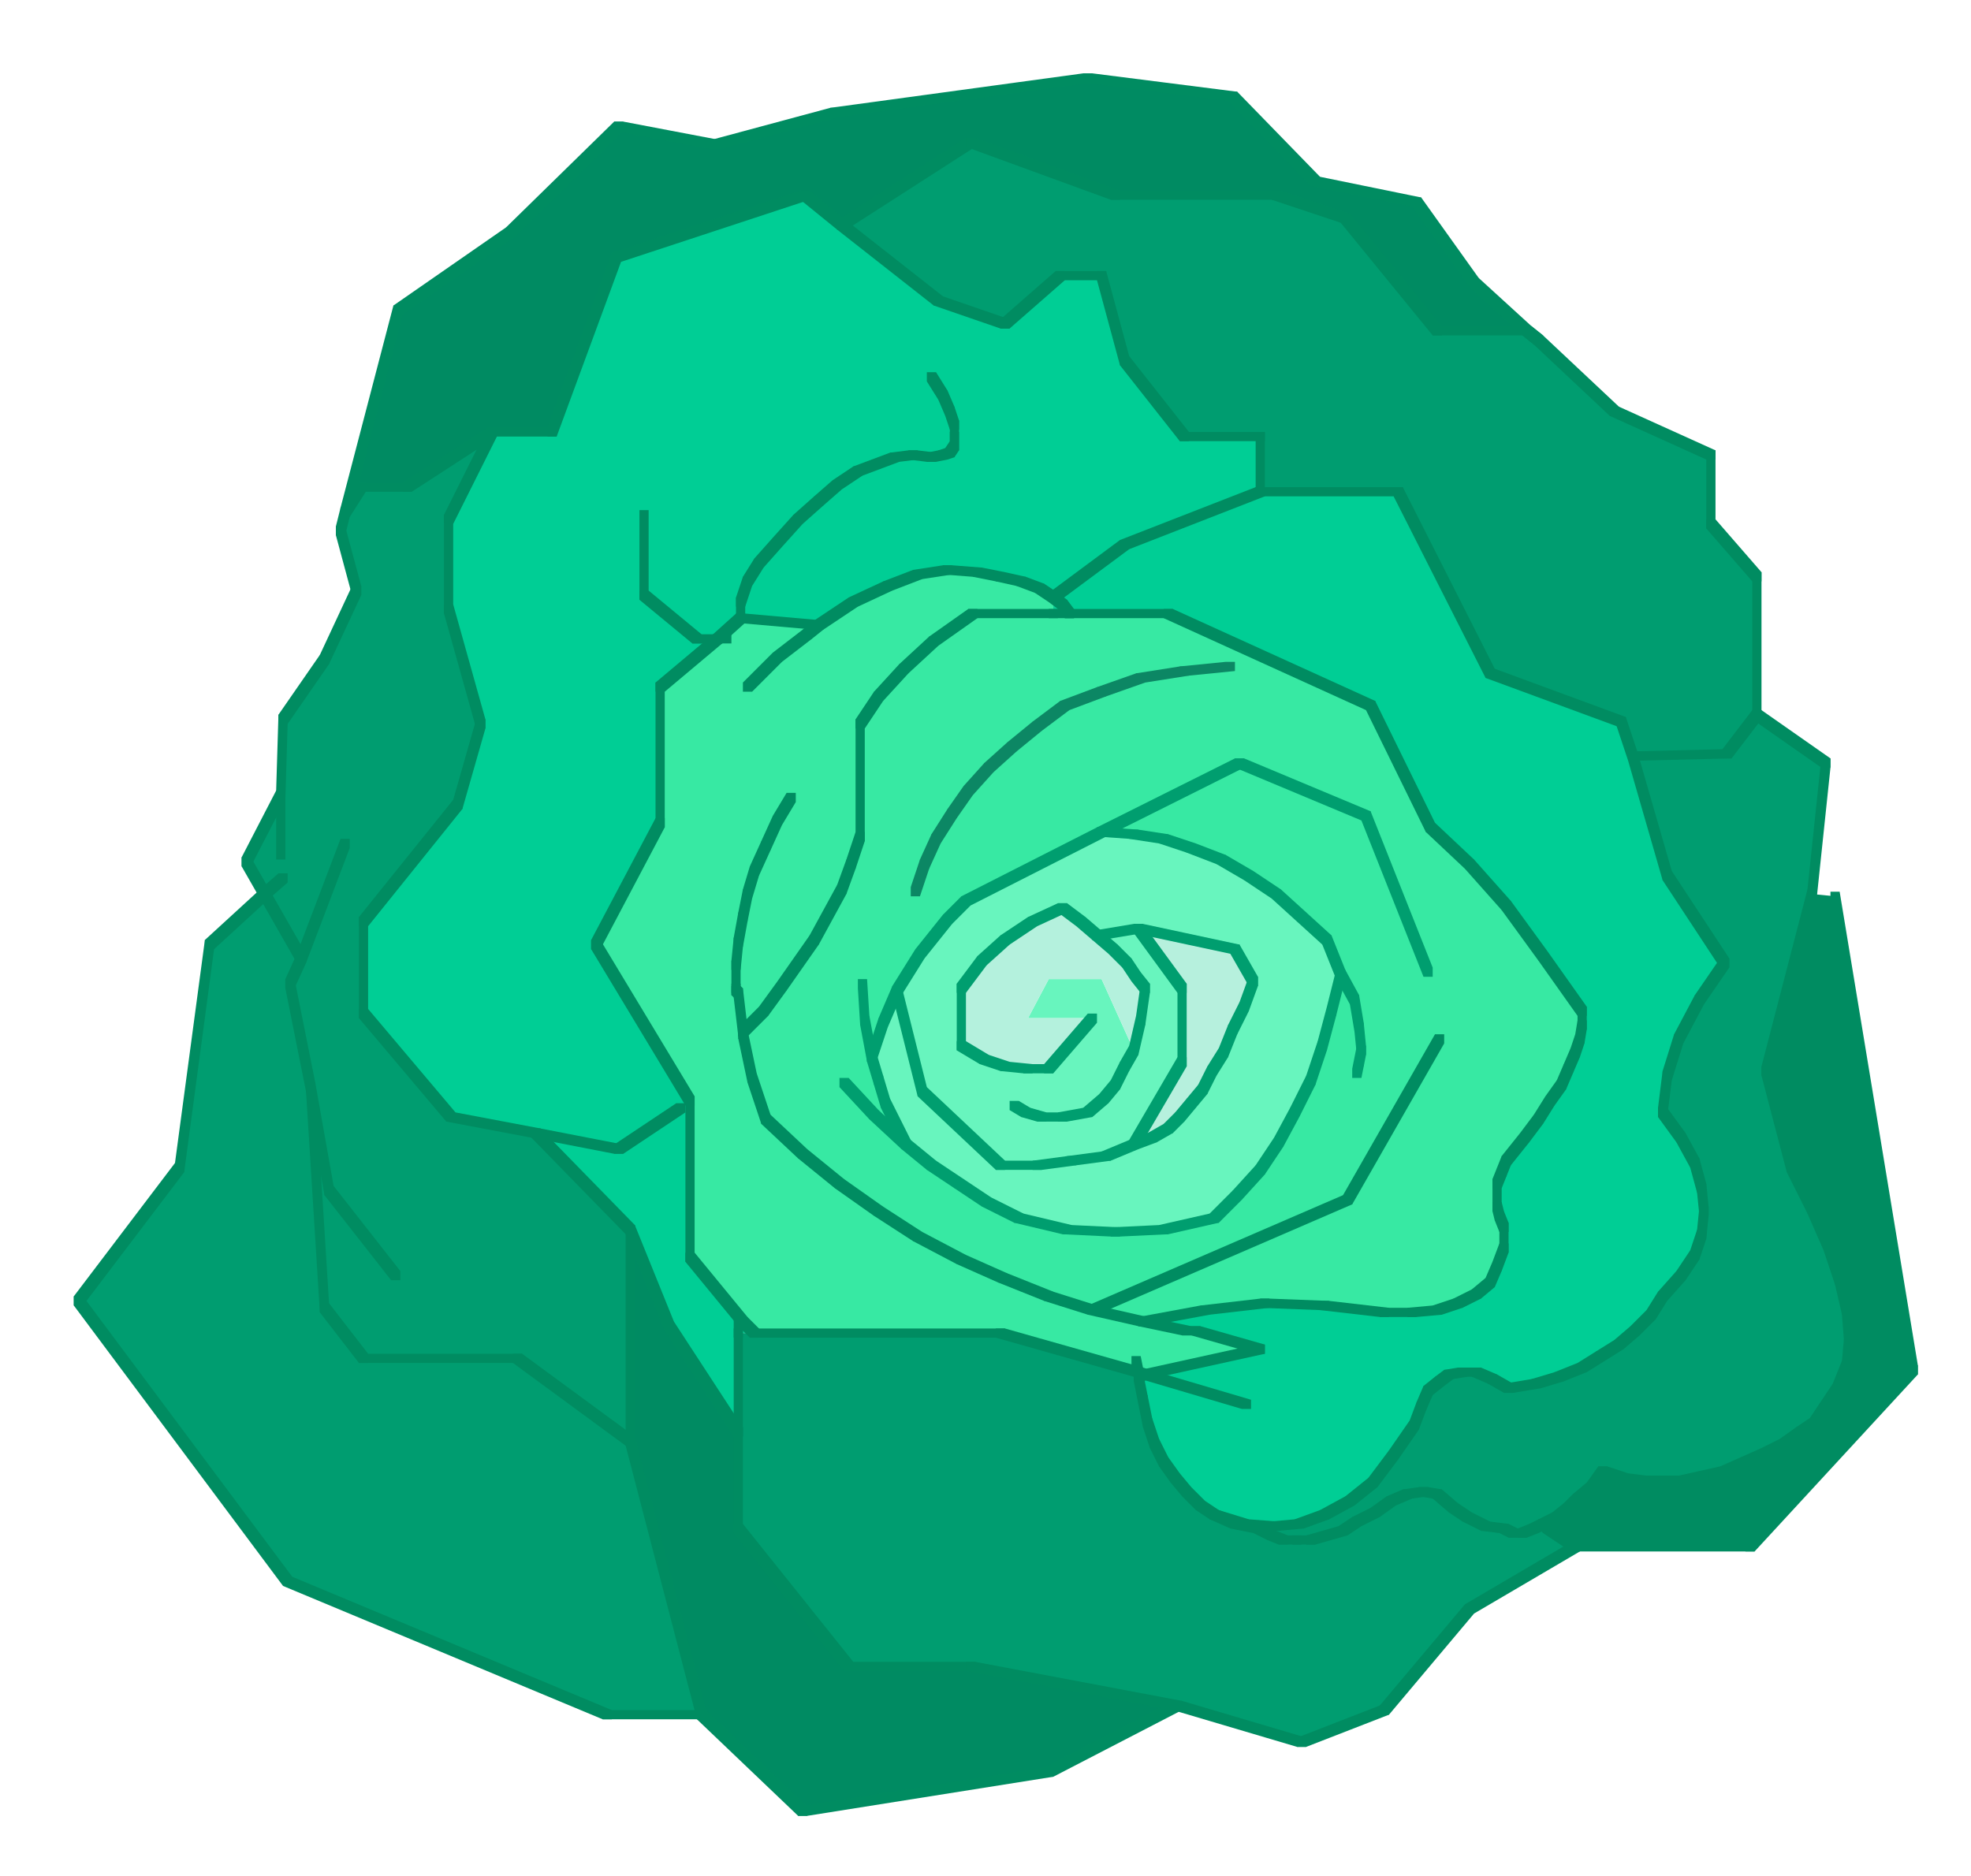 <?xml version="1.0" encoding="utf-8"?>
<!-- Generator: Adobe Illustrator 16.0.0, SVG Export Plug-In . SVG Version: 6.00 Build 0)  -->
<!DOCTYPE svg PUBLIC "-//W3C//DTD SVG 1.1//EN" "http://www.w3.org/Graphics/SVG/1.1/DTD/svg11.dtd">
<svg version="1.1" id="Layer_1" xmlns="http://www.w3.org/2000/svg" xmlns:xlink="http://www.w3.org/1999/xlink" x="0px" y="0px"
	 width="205.735px" height="195.885px" viewBox="0 0 205.735 195.885" enable-background="new 0 0 205.735 195.885"
	 xml:space="preserve">
<g>
	<polyline fill-rule="evenodd" clip-rule="evenodd" fill="#009D70" points="133.226,20.378 116.426,20.378 101.306,14.858 
		87.865,23.498 97.945,31.418 104.905,33.818 110.665,28.778 114.985,28.778 117.386,37.658 123.625,45.578 131.545,45.578 
		131.545,51.338 145.945,51.338 155.545,70.298 169.226,75.338 170.426,78.938 180.266,78.698 183.386,74.618 183.386,60.218 
		178.585,54.698 178.585,47.498 168.505,42.938 160.585,35.498 159.386,34.538 150.025,34.538 140.426,22.778 133.226,20.378 	"/>
	<polyline fill-rule="evenodd" clip-rule="evenodd" fill="#008B62" points="116.426,20.378 133.226,20.378 140.426,22.778 
		150.025,34.538 159.386,34.538 153.865,29.498 147.865,21.098 137.306,18.938 128.665,10.058 113.545,8.138 87.146,11.738 
		74.665,15.098 64.585,13.178 53.306,24.218 41.545,32.378 36.025,53.498 37.705,50.858 42.505,50.858 51.386,45.098 57.625,45.098 
		64.346,26.858 84.025,20.378 87.865,23.498 101.306,14.858 116.426,20.378 	"/>
	<polyline fill-rule="evenodd" clip-rule="evenodd" fill="#00CE95" points="117.386,37.658 114.985,28.778 110.665,28.778 
		104.905,33.818 97.945,31.418 87.865,23.498 84.025,20.378 64.346,26.858 57.625,45.098 51.386,45.098 46.825,54.218 
		46.825,63.578 50.186,75.578 47.785,83.978 37.945,96.218 37.945,105.818 47.065,116.618 55.945,118.298 64.585,119.978 
		71.065,115.658 64.585,119.978 55.945,118.298 65.785,128.378 69.865,138.458 77.065,149.498 77.065,139.178 77.065,138.218 
		77.545,137.978 72.025,131.258 72.025,114.938 62.186,98.618 68.905,85.898 68.905,71.738 74.905,66.698 72.745,66.698 
		67.226,62.138 67.226,53.738 67.226,62.138 72.745,66.698 74.905,66.698 77.306,64.538 77.306,62.858 78.025,60.698 79.226,58.778 
		81.146,56.618 83.306,54.218 85.466,52.298 87.386,50.618 89.545,49.178 91.466,48.458 93.386,47.738 95.306,47.498 97.226,47.738 
		98.426,47.498 99.146,47.258 99.625,46.538 99.625,45.578 99.625,44.378 99.146,42.938 98.426,41.258 97.226,39.338 98.426,41.258 
		99.146,42.938 99.625,44.378 99.625,45.578 99.625,46.538 99.146,47.258 98.426,47.498 97.226,47.738 95.306,47.498 93.386,47.738 
		91.466,48.458 89.545,49.178 87.386,50.618 85.466,52.298 83.306,54.218 81.146,56.618 79.226,58.778 78.025,60.698 77.306,62.858 
		77.306,64.538 85.466,65.258 89.065,62.858 92.665,61.178 95.785,59.978 98.905,59.498 102.025,59.738 104.426,60.218 
		106.585,60.698 108.505,61.418 109.945,62.378 117.386,56.858 131.545,51.338 131.545,45.578 123.625,45.578 117.386,37.658 	"/>
	<polyline fill-rule="evenodd" clip-rule="evenodd" fill="#37E9A3" points="84.266,66.218 85.466,65.258 77.306,64.538 
		75.865,66.698 74.905,66.698 68.905,71.738 68.905,85.898 62.186,98.618 72.025,114.938 72.025,131.258 77.545,137.978 
		78.745,139.178 104.426,139.178 118.825,143.258 118.585,142.058 118.825,143.258 119.545,143.498 131.545,140.858 
		124.825,138.938 123.865,138.938 119.306,137.978 114.025,136.778 109.466,135.338 104.665,133.418 100.346,131.498 
		95.785,129.098 91.705,126.458 87.625,123.578 83.785,120.458 79.945,116.858 78.505,112.538 77.545,107.978 77.545,107.738 
		77.065,103.658 76.825,103.418 76.825,103.178 76.825,100.778 77.065,98.378 77.545,95.738 78.025,93.338 78.745,90.938 
		79.945,88.298 81.146,85.658 82.585,83.258 81.146,85.658 79.945,88.298 78.745,90.938 78.025,93.338 77.545,95.738 77.065,98.378 
		76.825,100.778 76.825,103.178 76.825,103.418 77.065,103.658 77.545,107.738 79.705,105.578 81.625,102.938 84.985,98.138 
		87.865,92.858 88.825,90.218 89.785,87.338 89.785,75.578 91.705,72.698 94.346,69.818 97.466,66.938 101.545,64.058 
		109.945,64.058 109.945,62.378 108.505,61.418 106.585,60.698 104.426,60.218 102.025,59.738 98.905,59.498 95.785,59.978 
		92.665,61.178 89.065,62.858 85.466,65.258 84.266,66.218 81.146,68.618 78.025,71.738 81.146,68.618 84.266,66.218 	"/>
	<polyline fill-rule="evenodd" clip-rule="evenodd" fill="#37E9A3" points="89.785,75.578 89.785,87.338 88.825,90.218 
		87.865,92.858 84.985,98.138 81.625,102.938 79.705,105.578 77.545,107.738 77.545,107.978 78.505,112.538 79.945,116.858 
		83.785,120.458 87.625,123.578 91.705,126.458 95.785,129.098 100.346,131.498 104.665,133.418 109.466,135.338 114.025,136.778 
		140.665,125.258 150.266,108.458 140.665,125.258 114.025,136.778 119.306,137.978 125.785,136.778 132.025,136.058 
		138.266,136.298 144.505,137.018 147.386,137.018 150.025,136.778 152.186,136.058 154.105,135.098 155.545,133.898 
		156.266,132.218 156.985,130.298 156.985,128.138 156.505,126.938 156.266,125.978 156.266,123.578 156.745,122.378 
		157.226,121.178 159.146,118.778 160.585,116.858 161.785,114.938 162.985,113.258 163.705,111.578 164.426,109.898 
		164.905,108.458 165.146,107.018 165.146,105.578 161.065,99.818 157.226,94.538 153.386,90.218 149.306,86.378 142.585,85.178 
		149.065,101.498 142.585,85.178 129.386,79.658 114.985,86.858 118.346,87.098 121.466,87.578 124.346,88.538 127.466,89.738 
		130.346,91.418 133.226,93.338 135.865,95.738 138.505,98.138 139.945,101.738 141.386,104.378 141.865,107.258 142.105,109.658 
		141.865,110.858 141.625,112.058 141.865,110.858 142.105,109.658 141.865,107.258 141.386,104.378 139.945,101.738 
		138.985,105.578 138.025,109.178 136.825,112.778 135.146,116.138 133.466,119.258 131.545,122.138 129.146,124.778 
		126.745,127.178 121.466,128.378 116.426,128.618 111.386,128.378 106.346,127.178 102.985,125.498 100.105,123.578 
		97.226,121.658 94.585,119.498 91.226,116.378 88.105,113.018 91.226,116.378 94.585,119.498 92.426,115.178 91.705,112.778 
		90.985,110.378 90.266,106.538 90.025,102.698 90.266,106.538 90.985,110.378 92.186,106.778 93.625,103.418 96.025,99.578 
		98.905,95.978 100.825,94.058 114.985,86.858 129.386,79.658 142.585,85.178 149.306,86.378 143.065,73.658 121.945,64.058 
		111.625,64.058 109.945,64.058 101.545,64.058 97.466,66.938 94.346,69.818 91.705,72.698 89.785,75.578 	"/>
	<polyline fill-rule="evenodd" clip-rule="evenodd" fill="#68F5BE" points="139.945,101.738 138.505,98.138 135.865,95.738 
		133.226,93.338 130.346,91.418 127.466,89.738 124.346,88.538 121.466,87.578 118.346,87.098 114.985,86.858 100.825,94.058 
		98.905,95.978 96.025,99.578 93.625,103.418 96.266,113.978 104.426,121.658 108.266,121.658 111.865,121.178 115.466,120.698 
		118.346,119.498 123.386,110.858 123.386,103.178 118.825,96.938 114.505,97.658 116.186,99.098 117.625,100.538 118.585,101.978 
		119.545,103.178 119.065,106.538 118.346,109.658 117.386,111.338 116.426,113.258 115.226,114.698 113.545,116.138 
		110.905,116.618 108.745,116.618 107.065,116.138 105.865,115.418 107.065,116.138 108.745,116.618 110.905,116.618 
		113.545,116.138 115.226,114.698 116.426,113.258 117.386,111.338 118.346,109.658 114.985,102.218 109.466,102.218 
		107.306,106.298 114.025,106.298 109.466,111.578 107.306,111.578 104.905,111.338 102.745,110.618 100.346,109.178 
		100.346,103.178 102.505,100.298 104.905,98.138 107.785,96.218 110.905,94.778 112.825,96.218 114.505,97.658 118.825,96.938 
		128.905,99.098 130.825,102.458 129.865,105.098 128.665,107.498 127.705,109.898 126.505,111.818 125.545,113.738 
		124.346,115.178 123.146,116.618 121.945,117.818 120.266,118.778 118.346,119.498 115.466,120.698 111.865,121.178 
		108.266,121.658 104.426,121.658 96.266,113.978 93.625,103.418 92.186,106.778 90.985,110.378 91.705,112.778 92.426,115.178 
		94.585,119.498 97.226,121.658 100.105,123.578 102.985,125.498 106.346,127.178 111.386,128.378 116.426,128.618 121.466,128.378 
		126.745,127.178 129.146,124.778 131.545,122.138 133.466,119.258 135.146,116.138 136.825,112.778 138.025,109.178 
		138.985,105.578 139.945,101.738 	"/>
	<polyline fill-rule="evenodd" clip-rule="evenodd" fill="#B6F0DD" points="130.825,102.458 128.905,99.098 118.825,96.938 
		123.386,103.178 123.386,110.858 118.346,119.498 120.266,118.778 121.945,117.818 123.146,116.618 124.346,115.178 
		125.545,113.738 126.505,111.818 127.705,109.898 128.665,107.498 129.865,105.098 130.825,102.458 	"/>
	<polyline fill-rule="evenodd" clip-rule="evenodd" fill="#B4F1DD" points="119.545,103.178 118.585,101.978 117.625,100.538 
		116.186,99.098 114.505,97.658 112.825,96.218 110.905,94.778 107.785,96.218 104.905,98.138 102.505,100.298 100.346,103.178 
		100.346,109.178 102.745,110.618 104.905,111.338 107.306,111.578 109.466,111.578 114.025,106.298 107.306,106.298 
		109.466,102.218 114.985,102.218 118.346,109.658 119.065,106.538 119.545,103.178 	"/>
	<polyline fill-rule="evenodd" clip-rule="evenodd" fill="#0BCD96" points="109.945,62.378 109.945,64.058 111.625,64.058 
		110.905,63.098 109.945,62.378 	"/>
	<polyline fill-rule="evenodd" clip-rule="evenodd" fill="#00CE95" points="109.945,62.378 110.905,63.098 111.625,64.058 
		121.945,64.058 143.065,73.658 149.306,86.378 153.386,90.218 157.226,94.538 161.065,99.818 165.146,105.578 165.146,107.018 
		164.905,108.458 164.426,109.898 163.705,111.578 162.985,113.258 161.785,114.938 160.585,116.858 159.146,118.778 
		157.226,121.178 156.745,122.378 156.266,123.578 156.266,125.978 156.505,126.938 156.985,128.138 156.985,130.298 
		156.266,132.218 155.545,133.898 154.105,135.098 152.186,136.058 150.025,136.778 147.386,137.018 144.505,137.018 
		138.266,136.298 132.025,136.058 125.785,136.778 119.306,137.978 123.865,138.938 124.825,138.938 131.545,140.858 
		119.545,143.498 130.105,146.618 119.545,143.498 118.825,143.738 119.306,146.138 119.785,148.538 120.505,150.698 
		121.466,152.618 122.665,154.298 123.865,155.738 125.306,157.178 126.745,158.138 129.865,159.098 132.985,159.338 
		135.625,159.098 138.266,158.138 140.905,156.698 143.306,154.778 145.466,151.898 147.625,148.778 148.346,146.858 
		149.065,145.178 150.266,144.218 151.226,143.498 152.665,143.258 154.105,143.258 155.785,143.978 157.466,144.938 
		160.346,144.458 162.745,143.738 165.146,142.778 167.065,141.578 168.985,140.378 170.665,138.938 172.346,137.258 
		173.545,135.338 175.466,133.178 176.905,131.018 177.625,128.858 177.865,126.458 177.625,124.058 176.905,121.418 
		175.466,118.778 173.545,116.138 174.025,112.298 175.226,108.458 177.386,104.378 180.025,100.538 174.025,91.418 170.426,78.938 
		169.226,75.338 155.545,70.298 145.945,51.338 131.545,51.338 117.386,56.858 109.945,62.378 	"/>
	<polyline fill-rule="evenodd" clip-rule="evenodd" fill="#009D70" points="46.825,54.218 51.386,45.098 42.505,50.858 
		37.705,50.858 36.025,53.498 35.545,55.418 37.226,61.658 33.865,68.858 29.545,75.098 29.306,83.018 29.306,89.258 29.306,83.018 
		25.705,89.978 27.625,93.338 29.545,91.658 27.625,93.338 31.466,100.058 36.025,88.058 31.466,100.058 30.266,102.698 
		32.426,113.498 34.346,124.298 41.306,133.178 34.346,124.298 32.426,113.498 33.865,136.538 37.945,141.818 54.025,141.818 
		65.785,150.458 65.785,149.978 65.785,128.378 55.945,118.298 47.065,116.618 37.945,105.818 37.945,96.218 47.785,83.978 
		50.186,75.578 46.825,63.578 46.825,54.218 	"/>
	<polyline fill-rule="evenodd" clip-rule="evenodd" fill="#009D70" points="30.266,102.698 31.466,100.058 27.625,93.338 
		21.865,98.618 18.745,121.898 8.186,135.818 30.025,165.098 63.386,179.018 73.226,179.018 65.785,150.458 54.025,141.818 
		37.945,141.818 33.865,136.538 32.426,113.498 30.266,102.698 	"/>
	<polyline fill-rule="evenodd" clip-rule="evenodd" fill="#00CE95" points="76.825,103.418 77.065,103.658 76.825,103.418 	"/>
	<polyline fill-rule="evenodd" clip-rule="evenodd" fill="#008B62" points="69.865,138.458 65.785,128.378 65.785,149.978 
		65.785,150.458 73.226,179.018 83.785,189.098 109.466,185.018 122.905,178.058 101.306,173.978 88.585,173.978 77.065,159.578 
		77.065,149.498 69.865,138.458 	"/>
	<polyline fill-rule="evenodd" clip-rule="evenodd" fill="#0BCD96" points="78.745,139.178 77.545,137.978 77.065,138.218 
		77.065,139.178 78.745,139.178 	"/>
	<polyline fill-rule="evenodd" clip-rule="evenodd" fill="#009D70" points="78.745,139.178 77.065,139.178 77.065,149.498 
		77.065,159.578 88.585,173.978 101.306,173.978 122.905,178.058 135.865,181.898 144.505,178.538 153.386,167.978 164.426,161.498 
		161.545,159.578 161.065,159.098 160.105,159.578 158.905,160.058 157.945,160.058 156.985,159.578 155.065,159.338 
		153.146,158.378 151.705,157.418 150.025,155.978 148.585,155.738 146.905,155.978 145.226,156.698 143.545,157.898 
		141.625,158.858 140.186,159.818 138.505,160.298 136.825,160.778 135.386,160.778 133.945,160.778 132.745,160.298 
		131.306,159.578 128.905,159.098 126.745,158.138 125.306,157.178 123.865,155.738 122.665,154.298 121.466,152.618 
		120.505,150.698 119.785,148.538 119.306,146.138 118.825,143.738 118.825,143.258 104.426,139.178 78.745,139.178 	"/>
	<polyline fill-rule="evenodd" clip-rule="evenodd" fill="#009D70" points="126.745,158.138 128.905,159.098 131.306,159.578 
		132.745,160.298 133.945,160.778 135.386,160.778 136.825,160.778 138.505,160.298 140.186,159.818 141.625,158.858 
		143.545,157.898 145.226,156.698 146.905,155.978 148.585,155.738 150.025,155.978 151.705,157.418 153.146,158.378 
		155.065,159.338 156.985,159.578 157.945,160.058 158.905,160.058 160.105,159.578 161.065,159.098 162.505,158.378 
		163.705,157.418 164.665,156.458 166.105,155.258 167.306,153.578 169.466,154.298 171.386,154.538 173.545,154.538 
		175.705,154.538 177.865,154.058 180.025,153.578 182.186,152.618 184.346,151.658 186.266,150.698 187.945,149.498 
		189.386,148.538 190.346,147.098 191.785,144.938 192.745,142.538 192.985,139.898 192.745,136.778 192.025,133.658 
		190.825,130.058 189.146,126.218 186.985,121.898 184.346,111.818 189.146,93.338 190.585,79.658 183.386,74.618 180.266,78.698 
		170.426,78.938 174.025,91.418 180.025,100.538 177.386,104.378 175.226,108.458 174.025,112.298 173.545,116.138 175.466,118.778 
		176.905,121.418 177.625,124.058 177.865,126.458 177.625,128.858 176.905,131.018 175.466,133.178 173.545,135.338 
		172.346,137.258 170.665,138.938 168.985,140.378 167.065,141.578 165.146,142.778 162.745,143.738 160.346,144.458 
		157.466,144.938 155.785,143.978 154.105,143.258 152.665,143.258 151.226,143.498 150.266,144.218 149.065,145.178 
		148.346,146.858 147.625,148.778 145.466,151.898 143.306,154.778 140.905,156.698 138.266,158.138 135.625,159.098 
		132.985,159.338 129.865,159.098 126.745,158.138 	"/>
	<polyline fill-rule="evenodd" clip-rule="evenodd" fill="#00CE95" points="118.825,143.258 118.825,143.738 119.545,143.498 
		118.825,143.258 	"/>
	<polyline fill-rule="evenodd" clip-rule="evenodd" fill="#009D70" points="159.386,34.538 160.585,35.498 159.386,34.538 	"/>
	<polyline fill-rule="evenodd" clip-rule="evenodd" fill="#008C61" points="184.346,111.818 186.985,121.898 189.146,126.218 
		190.825,130.058 192.025,133.658 192.745,136.778 192.985,139.898 192.745,142.538 191.785,144.938 190.346,147.098 
		189.386,148.538 187.945,149.498 186.266,150.698 184.346,151.658 182.186,152.618 180.025,153.578 177.865,154.058 
		175.705,154.538 173.545,154.538 171.386,154.538 169.466,154.298 167.306,153.578 166.105,155.258 164.665,156.458 
		163.705,157.418 162.505,158.378 161.545,159.578 164.426,161.498 182.665,161.498 199.705,143.018 191.545,93.578 189.146,93.338 
		184.346,111.818 	"/>
	<polyline fill-rule="evenodd" clip-rule="evenodd" fill="#0BCD96" points="161.545,159.578 162.505,158.378 161.065,159.098 
		161.545,159.578 	"/>
	<polyline fill="#008C61" points="50.905,44.618 51.865,44.618 51.865,45.578 47.306,54.698 46.346,54.698 46.346,53.738 	"/>
	<line fill="none" stroke="#008C61" stroke-width="0.96" stroke-miterlimit="10" x1="46.825" y1="53.738" x2="46.825" y2="64.058"/>
	<polyline fill="#008C61" points="46.346,63.098 47.306,63.098 50.665,75.098 50.665,76.058 49.705,76.058 46.346,64.058 	"/>
	<polyline fill="#008C61" points="49.705,75.098 50.665,75.098 50.665,76.058 48.266,84.458 47.306,84.458 47.306,83.498 	"/>
	<polyline fill="#008C61" points="47.306,83.498 48.266,83.498 48.266,84.458 38.426,96.698 37.466,96.698 37.466,95.738 	"/>
	
		<line fill="none" stroke="#008C61" stroke-width="0.96" stroke-miterlimit="10" x1="37.945" y1="95.738" x2="37.945" y2="106.298"/>
	<polyline fill="#008C61" points="37.466,105.338 38.426,105.338 47.545,116.138 47.545,117.098 46.585,117.098 37.466,106.298 	"/>
	<polyline fill="#008C61" points="46.585,116.138 47.545,116.138 56.426,117.818 56.426,118.778 55.466,118.778 46.585,117.098 	"/>
	<polyline fill="#008C61" points="87.386,23.018 88.346,23.018 98.426,30.938 98.426,31.898 97.466,31.898 87.386,23.978 	"/>
	<polyline fill="#008C61" points="97.466,30.938 98.426,30.938 105.386,33.338 105.386,34.298 104.426,34.298 97.466,31.898 	"/>
	<polyline fill="#008C61" points="110.186,28.298 111.146,28.298 111.146,29.258 105.386,34.298 104.426,34.298 104.426,33.338 	"/>
	
		<line fill="none" stroke="#008C61" stroke-width="0.96" stroke-miterlimit="10" x1="110.186" y1="28.778" x2="115.466" y2="28.778"/>
	<polyline fill="#008C61" points="114.505,28.298 115.466,28.298 117.865,37.178 117.865,38.138 116.905,38.138 114.505,29.258 	"/>
	<polyline fill="#008C61" points="116.905,37.178 117.865,37.178 124.105,45.098 124.105,46.058 123.146,46.058 116.905,38.138 	"/>
	
		<line fill="none" stroke="#008C61" stroke-width="0.96" stroke-miterlimit="10" x1="123.146" y1="45.578" x2="132.025" y2="45.578"/>
	
		<line fill="none" stroke="#008C61" stroke-width="0.96" stroke-miterlimit="10" x1="131.545" y1="45.098" x2="131.545" y2="51.818"/>
	<polyline fill="#008C61" points="41.065,31.898 42.025,31.898 42.025,32.858 36.505,53.978 35.545,53.978 35.545,53.018 	"/>
	<polyline fill="#008C61" points="52.825,23.738 53.785,23.738 53.785,24.698 42.025,32.858 41.065,32.858 41.065,31.898 	"/>
	<polyline fill="#008C61" points="64.105,12.698 65.065,12.698 65.065,13.658 53.785,24.698 52.825,24.698 52.825,23.738 	"/>
	<polyline fill="#008C61" points="64.105,12.698 65.065,12.698 75.146,14.618 75.146,15.578 74.186,15.578 64.105,13.658 	"/>
	<polyline fill="#008C61" points="86.665,11.258 87.625,11.258 87.625,12.218 75.146,15.578 74.186,15.578 74.186,14.618 	"/>
	<polyline fill="#008C61" points="113.065,7.658 114.025,7.658 114.025,8.618 87.625,12.218 86.665,12.218 86.665,11.258 	"/>
	<polyline fill="#008C61" points="113.065,7.658 114.025,7.658 129.146,9.578 129.146,10.538 128.186,10.538 113.065,8.618 	"/>
	<polyline fill="#008C61" points="128.186,9.578 129.146,9.578 137.785,18.458 137.785,19.418 136.825,19.418 128.186,10.538 	"/>
	<polyline fill="#008C61" points="136.825,18.458 137.785,18.458 148.346,20.618 148.346,21.578 147.386,21.578 136.825,19.418 	"/>
	<polyline fill="#008C61" points="147.386,20.618 148.346,20.618 154.346,29.018 154.346,29.978 153.386,29.978 147.386,21.578 	"/>
	<polyline fill="#008C61" points="153.386,29.018 154.346,29.018 159.865,34.058 159.865,35.018 158.905,35.018 153.386,29.978 	"/>
	<line fill="none" stroke="#008C61" stroke-width="0.96" stroke-miterlimit="10" x1="50.905" y1="45.098" x2="58.105" y2="45.098"/>
	<polyline fill="#008C61" points="63.865,26.378 64.825,26.378 64.825,27.338 58.105,45.578 57.146,45.578 57.146,44.618 	"/>
	<polyline fill="#008C61" points="83.545,19.898 84.505,19.898 84.505,20.858 64.825,27.338 63.865,27.338 63.865,26.378 	"/>
	<polyline fill="#008C61" points="83.545,19.898 84.505,19.898 88.346,23.018 88.346,23.978 87.386,23.978 83.545,20.858 	"/>
	<polyline fill="#008C61" points="84.985,64.778 85.945,64.778 85.945,65.738 84.745,66.698 83.785,66.698 83.785,65.738 	"/>
	<polyline fill="#008C61" points="83.785,65.738 84.745,65.738 84.745,66.698 81.625,69.098 80.665,69.098 80.665,68.138 	"/>
	<polyline fill="#008C61" points="80.665,68.138 81.625,68.138 81.625,69.098 78.505,72.218 77.545,72.218 77.545,71.258 	"/>
	<polyline fill="#008C61" points="108.025,60.938 108.985,60.938 110.426,61.898 110.426,62.858 109.466,62.858 108.025,61.898 	"/>
	<polyline fill="#008C61" points="106.105,60.218 107.065,60.218 108.985,60.938 108.985,61.898 108.025,61.898 106.105,61.178 	"/>
	<polyline fill="#008C61" points="103.945,59.738 104.905,59.738 107.065,60.218 107.065,61.178 106.105,61.178 103.945,60.698 	"/>
	<polyline fill="#008C61" points="101.545,59.258 102.505,59.258 104.905,59.738 104.905,60.698 103.945,60.698 101.545,60.218 	"/>
	<polyline fill="#008C61" points="98.426,59.018 99.386,59.018 102.505,59.258 102.505,60.218 101.545,60.218 98.426,59.978 	"/>
	<polyline fill="#008C61" points="98.426,59.018 99.386,59.018 99.386,59.978 96.266,60.458 95.306,60.458 95.306,59.498 	"/>
	<polyline fill="#008C61" points="95.306,59.498 96.266,59.498 96.266,60.458 93.146,61.658 92.186,61.658 92.186,60.698 	"/>
	<polyline fill="#008C61" points="92.186,60.698 93.146,60.698 93.146,61.658 89.545,63.338 88.585,63.338 88.585,62.378 	"/>
	<polyline fill="#008C61" points="88.585,62.378 89.545,62.378 89.545,63.338 85.945,65.738 84.985,65.738 84.985,64.778 	"/>
	<line fill="none" stroke="#008C61" stroke-width="0.96" stroke-miterlimit="10" x1="72.266" y1="66.698" x2="75.386" y2="66.698"/>
	<polyline fill="#008C61" points="66.745,61.658 67.705,61.658 73.226,66.218 73.226,67.178 72.266,67.178 66.745,62.618 	"/>
	<line fill="none" stroke="#008C61" stroke-width="0.96" stroke-miterlimit="10" x1="67.226" y1="53.258" x2="67.226" y2="62.618"/>
	<line fill="none" stroke="#008C61" stroke-width="0.96" stroke-miterlimit="10" x1="74.426" y1="66.698" x2="76.346" y2="66.698"/>
	<polyline fill="#008C61" points="96.745,38.858 97.705,38.858 98.905,40.778 98.905,41.738 97.945,41.738 96.745,39.818 	"/>
	<polyline fill="#008C61" points="97.945,40.778 98.905,40.778 99.625,42.458 99.625,43.418 98.665,43.418 97.945,41.738 	"/>
	<polyline fill="#008C61" points="98.665,42.458 99.625,42.458 100.105,43.898 100.105,44.858 99.146,44.858 98.665,43.418 	"/>
	<line fill="none" stroke="#008C61" stroke-width="0.96" stroke-miterlimit="10" x1="99.625" y1="43.898" x2="99.625" y2="46.058"/>
	<line fill="none" stroke="#008C61" stroke-width="0.96" stroke-miterlimit="10" x1="99.625" y1="45.098" x2="99.625" y2="47.018"/>
	<polyline fill="#008C61" points="99.146,46.058 100.105,46.058 100.105,47.018 99.625,47.738 98.665,47.738 98.665,46.778 	"/>
	<polyline fill="#008C61" points="98.665,46.778 99.625,46.778 99.625,47.738 98.905,47.978 97.945,47.978 97.945,47.018 	"/>
	<polyline fill="#008C61" points="97.945,47.018 98.905,47.018 98.905,47.978 97.705,48.218 96.745,48.218 96.745,47.258 	"/>
	<polyline fill="#008C61" points="94.825,47.018 95.785,47.018 97.705,47.258 97.705,48.218 96.745,48.218 94.825,47.978 	"/>
	<polyline fill="#008C61" points="94.825,47.018 95.785,47.018 95.785,47.978 93.865,48.218 92.905,48.218 92.905,47.258 	"/>
	<polyline fill="#008C61" points="92.905,47.258 93.865,47.258 93.865,48.218 91.945,48.938 90.985,48.938 90.985,47.978 	"/>
	<polyline fill="#008C61" points="90.985,47.978 91.945,47.978 91.945,48.938 90.025,49.658 89.065,49.658 89.065,48.698 	"/>
	<polyline fill="#008C61" points="89.065,48.698 90.025,48.698 90.025,49.658 87.865,51.098 86.905,51.098 86.905,50.138 	"/>
	<polyline fill="#008C61" points="86.905,50.138 87.865,50.138 87.865,51.098 85.945,52.778 84.985,52.778 84.985,51.818 	"/>
	<polyline fill="#008C61" points="84.985,51.818 85.945,51.818 85.945,52.778 83.785,54.698 82.825,54.698 82.825,53.738 	"/>
	<polyline fill="#008C61" points="82.825,53.738 83.785,53.738 83.785,54.698 81.625,57.098 80.665,57.098 80.665,56.138 	"/>
	<polyline fill="#008C61" points="80.665,56.138 81.625,56.138 81.625,57.098 79.705,59.258 78.745,59.258 78.745,58.298 	"/>
	<polyline fill="#008C61" points="78.745,58.298 79.705,58.298 79.705,59.258 78.505,61.178 77.545,61.178 77.545,60.218 	"/>
	<polyline fill="#008C61" points="77.545,60.218 78.505,60.218 78.505,61.178 77.785,63.338 76.825,63.338 76.825,62.378 	"/>
	<line fill="none" stroke="#008C61" stroke-width="0.96" stroke-miterlimit="10" x1="77.306" y1="62.378" x2="77.306" y2="65.018"/>
	<polyline fill="#008C61" points="76.825,64.058 77.785,64.058 77.785,65.018 75.386,67.178 74.426,67.178 74.426,66.218 	"/>
	<polyline fill="#008C61" points="74.426,66.218 75.386,66.218 75.386,67.178 69.386,72.218 68.426,72.218 68.426,71.258 	"/>
	<line fill="none" stroke="#008C61" stroke-width="0.96" stroke-miterlimit="10" x1="68.905" y1="71.258" x2="68.905" y2="86.378"/>
	<polyline fill="#008C61" points="68.426,85.418 69.386,85.418 69.386,86.378 62.665,99.098 61.705,99.098 61.705,98.138 	"/>
	<polyline fill="#008C61" points="61.705,98.138 62.665,98.138 72.505,114.458 72.505,115.418 71.545,115.418 61.705,99.098 	"/>
	
		<line fill="none" stroke="#008C61" stroke-width="0.96" stroke-miterlimit="10" x1="72.025" y1="114.458" x2="72.025" y2="131.738"/>
	<polyline fill="#008C61" points="71.545,130.778 72.505,130.778 78.025,137.498 78.025,138.458 77.065,138.458 71.545,131.738 	"/>
	<polyline fill="#008C61" points="77.065,137.498 78.025,137.498 79.226,138.698 79.226,139.658 78.266,139.658 77.065,138.458 	"/>
	
		<line fill="none" stroke="#008C61" stroke-width="0.96" stroke-miterlimit="10" x1="78.266" y1="139.178" x2="104.905" y2="139.178"/>
	<polyline fill="#008C61" points="103.945,138.698 104.905,138.698 119.306,142.778 119.306,143.738 118.346,143.738 
		103.945,139.658 	"/>
	
		<line fill="none" stroke="#008C61" stroke-width="0.96" stroke-miterlimit="10" x1="109.466" y1="64.058" x2="112.105" y2="64.058"/>
	
		<line fill="none" stroke="#008C61" stroke-width="0.96" stroke-miterlimit="10" x1="101.065" y1="64.058" x2="110.426" y2="64.058"/>
	<polyline fill="#008C61" points="101.065,63.578 102.025,63.578 102.025,64.538 97.945,67.418 96.985,67.418 96.985,66.458 	"/>
	<polyline fill="#008C61" points="96.985,66.458 97.945,66.458 97.945,67.418 94.825,70.298 93.865,70.298 93.865,69.338 	"/>
	<polyline fill="#008C61" points="93.865,69.338 94.825,69.338 94.825,70.298 92.186,73.178 91.226,73.178 91.226,72.218 	"/>
	<polyline fill="#008C61" points="91.226,72.218 92.186,72.218 92.186,73.178 90.266,76.058 89.306,76.058 89.306,75.098 	"/>
	<line fill="none" stroke="#008C61" stroke-width="0.96" stroke-miterlimit="10" x1="89.785" y1="75.098" x2="89.785" y2="87.818"/>
	<polyline fill="#008C61" points="89.306,86.858 90.266,86.858 90.266,87.818 89.306,90.698 88.346,90.698 88.346,89.738 	"/>
	<polyline fill="#008C61" points="88.346,89.738 89.306,89.738 89.306,90.698 88.346,93.338 87.386,93.338 87.386,92.378 	"/>
	<polyline fill="#008C61" points="87.386,92.378 88.346,92.378 88.346,93.338 85.466,98.618 84.505,98.618 84.505,97.658 	"/>
	<polyline fill="#008C61" points="84.505,97.658 85.466,97.658 85.466,98.618 82.105,103.418 81.146,103.418 81.146,102.458 	"/>
	<polyline fill="#008C61" points="81.146,102.458 82.105,102.458 82.105,103.418 80.186,106.058 79.226,106.058 79.226,105.098 	"/>
	<polyline fill="#008C61" points="79.226,105.098 80.186,105.098 80.186,106.058 78.025,108.218 77.065,108.218 77.065,107.258 	"/>
	<polyline fill="#008C61" points="76.825,64.058 77.785,64.058 85.945,64.778 85.945,65.738 84.985,65.738 76.825,65.018 	"/>
	<polyline fill="#008C61" points="110.426,62.618 111.386,62.618 112.105,63.578 112.105,64.538 111.146,64.538 110.426,63.578 	"/>
	<polyline fill="#008C61" points="109.466,61.898 110.426,61.898 111.386,62.618 111.386,63.578 110.426,63.578 109.466,62.858 	"/>
	<polyline fill="#008C61" points="131.065,50.858 132.025,50.858 132.025,51.818 117.865,57.338 116.905,57.338 116.905,56.378 	"/>
	<polyline fill="#008C61" points="116.905,56.378 117.865,56.378 117.865,57.338 110.426,62.858 109.466,62.858 109.466,61.898 	"/>
	<polyline fill="#008C61" points="125.306,136.298 126.266,136.298 126.266,137.258 119.785,138.458 118.825,138.458 
		118.825,137.498 	"/>
	<polyline fill="#008C61" points="131.545,135.578 132.505,135.578 132.505,136.538 126.266,137.258 125.306,137.258 
		125.306,136.298 	"/>
	<polyline fill="#008C61" points="131.545,135.578 132.505,135.578 138.745,135.818 138.745,136.778 137.785,136.778 
		131.545,136.538 	"/>
	<polyline fill="#008C61" points="137.785,135.818 138.745,135.818 144.985,136.538 144.985,137.498 144.025,137.498 
		137.785,136.778 	"/>
	
		<line fill="none" stroke="#008C61" stroke-width="0.96" stroke-miterlimit="10" x1="144.025" y1="137.018" x2="147.865" y2="137.018"/>
	<polyline fill="#008C61" points="149.545,136.298 150.505,136.298 150.505,137.258 147.865,137.498 146.905,137.498 
		146.905,136.538 	"/>
	<polyline fill="#008C61" points="151.705,135.578 152.665,135.578 152.665,136.538 150.505,137.258 149.545,137.258 
		149.545,136.298 	"/>
	<polyline fill="#008C61" points="153.625,134.618 154.585,134.618 154.585,135.578 152.665,136.538 151.705,136.538 
		151.705,135.578 	"/>
	<polyline fill="#008C61" points="155.065,133.418 156.025,133.418 156.025,134.378 154.585,135.578 153.625,135.578 
		153.625,134.618 	"/>
	<polyline fill="#008C61" points="155.785,131.738 156.745,131.738 156.745,132.698 156.025,134.378 155.065,134.378 
		155.065,133.418 	"/>
	<polyline fill="#008C61" points="156.505,129.818 157.466,129.818 157.466,130.778 156.745,132.698 155.785,132.698 
		155.785,131.738 	"/>
	
		<line fill="none" stroke="#008C61" stroke-width="0.96" stroke-miterlimit="10" x1="156.985" y1="127.658" x2="156.985" y2="130.778"/>
	<polyline fill="#008C61" points="156.025,126.458 156.985,126.458 157.466,127.658 157.466,128.618 156.505,128.618 
		156.025,127.418 	"/>
	<polyline fill="#008C61" points="155.785,125.498 156.745,125.498 156.985,126.458 156.985,127.418 156.025,127.418 
		155.785,126.458 	"/>
	
		<line fill="none" stroke="#008C61" stroke-width="0.96" stroke-miterlimit="10" x1="156.266" y1="123.098" x2="156.266" y2="126.458"/>
	<polyline fill="#008C61" points="156.266,121.898 157.226,121.898 157.226,122.858 156.745,124.058 155.785,124.058 
		155.785,123.098 	"/>
	<polyline fill="#008C61" points="156.745,120.698 157.705,120.698 157.705,121.658 157.226,122.858 156.266,122.858 
		156.266,121.898 	"/>
	<polyline fill="#008C61" points="158.665,118.298 159.625,118.298 159.625,119.258 157.705,121.658 156.745,121.658 
		156.745,120.698 	"/>
	<polyline fill="#008C61" points="160.105,116.378 161.065,116.378 161.065,117.338 159.625,119.258 158.665,119.258 
		158.665,118.298 	"/>
	<polyline fill="#008C61" points="161.306,114.458 162.266,114.458 162.266,115.418 161.065,117.338 160.105,117.338 
		160.105,116.378 	"/>
	<polyline fill="#008C61" points="162.505,112.778 163.466,112.778 163.466,113.738 162.266,115.418 161.306,115.418 
		161.306,114.458 	"/>
	<polyline fill="#008C61" points="163.226,111.098 164.186,111.098 164.186,112.058 163.466,113.738 162.505,113.738 
		162.505,112.778 	"/>
	<polyline fill="#008C61" points="163.945,109.418 164.905,109.418 164.905,110.378 164.186,112.058 163.226,112.058 
		163.226,111.098 	"/>
	<polyline fill="#008C61" points="164.426,107.978 165.386,107.978 165.386,108.938 164.905,110.378 163.945,110.378 
		163.945,109.418 	"/>
	<polyline fill="#008C61" points="164.665,106.538 165.625,106.538 165.625,107.498 165.386,108.938 164.426,108.938 
		164.426,107.978 	"/>
	
		<line fill="none" stroke="#008C61" stroke-width="0.96" stroke-miterlimit="10" x1="165.146" y1="105.098" x2="165.146" y2="107.498"/>
	<polyline fill="#008C61" points="160.585,99.338 161.545,99.338 165.625,105.098 165.625,106.058 164.665,106.058 160.585,100.298 
			"/>
	<polyline fill="#008C61" points="156.745,94.058 157.705,94.058 161.545,99.338 161.545,100.298 160.585,100.298 156.745,95.018 	
		"/>
	<polyline fill="#008C61" points="152.905,89.738 153.865,89.738 157.705,94.058 157.705,95.018 156.745,95.018 152.905,90.698 	"/>
	<polyline fill="#008C61" points="148.825,85.898 149.785,85.898 153.865,89.738 153.865,90.698 152.905,90.698 148.825,86.858 	"/>
	<polyline fill="#008C61" points="142.585,73.178 143.545,73.178 149.785,85.898 149.785,86.858 148.825,86.858 142.585,74.138 	"/>
	<polyline fill="#008C61" points="121.466,63.578 122.426,63.578 143.545,73.178 143.545,74.138 142.585,74.138 121.466,64.538 	"/>
	
		<line fill="none" stroke="#008C61" stroke-width="0.96" stroke-miterlimit="10" x1="111.146" y1="64.058" x2="122.426" y2="64.058"/>
	<polyline fill="#008C61" points="118.105,141.578 119.065,141.578 119.306,142.778 119.306,143.738 118.346,143.738 
		118.105,142.538 	"/>
	<polyline fill="#008C61" points="163.945,161.018 164.905,161.018 164.905,161.978 153.865,168.458 152.905,168.458 
		152.905,167.498 	"/>
	<polyline fill="#008C61" points="152.905,167.498 153.865,167.498 153.865,168.458 144.985,179.018 144.025,179.018 
		144.025,178.058 	"/>
	<polyline fill="#008C61" points="144.025,178.058 144.985,178.058 144.985,179.018 136.346,182.378 135.386,182.378 
		135.386,181.418 	"/>
	<polyline fill="#008C61" points="122.426,177.578 123.386,177.578 136.346,181.418 136.346,182.378 135.386,182.378 
		122.426,178.538 	"/>
	<polyline fill="#008C61" points="119.065,143.018 120.025,143.018 130.585,146.138 130.585,147.098 129.625,147.098 
		119.065,143.978 	"/>
	<polyline fill="#008C61" points="124.825,156.698 125.785,156.698 127.226,157.658 127.226,158.618 126.266,158.618 
		124.825,157.658 	"/>
	<polyline fill="#008C61" points="123.386,155.258 124.346,155.258 125.785,156.698 125.785,157.658 124.825,157.658 
		123.386,156.218 	"/>
	<polyline fill="#008C61" points="122.186,153.818 123.146,153.818 124.346,155.258 124.346,156.218 123.386,156.218 
		122.186,154.778 	"/>
	<polyline fill="#008C61" points="120.985,152.138 121.945,152.138 123.146,153.818 123.146,154.778 122.186,154.778 
		120.985,153.098 	"/>
	<polyline fill="#008C61" points="120.025,150.218 120.985,150.218 121.945,152.138 121.945,153.098 120.985,153.098 
		120.025,151.178 	"/>
	<polyline fill="#008C61" points="119.306,148.058 120.266,148.058 120.985,150.218 120.985,151.178 120.025,151.178 
		119.306,149.018 	"/>
	<polyline fill="#008C61" points="118.825,145.658 119.785,145.658 120.266,148.058 120.266,149.018 119.306,149.018 
		118.825,146.618 	"/>
	<polyline fill="#008C61" points="118.346,143.258 119.306,143.258 119.785,145.658 119.785,146.618 118.825,146.618 
		118.346,144.218 	"/>
	<polyline fill="#008C61" points="55.466,117.818 56.426,117.818 66.266,127.898 66.266,128.858 65.306,128.858 55.466,118.778 	"/>
	<polyline fill="#008C61" points="29.065,91.178 30.025,91.178 30.025,92.138 28.105,93.818 27.146,93.818 27.146,92.858 	"/>
	<polyline fill="#008C61" points="35.545,87.578 36.505,87.578 36.505,88.538 31.945,100.538 30.985,100.538 30.985,99.578 	"/>
	<polyline fill="#008C61" points="160.105,35.018 161.065,35.018 168.985,42.458 168.985,43.418 168.025,43.418 160.105,35.978 	"/>
	<polyline fill="#008C61" points="168.025,42.458 168.985,42.458 179.065,47.018 179.065,47.978 178.105,47.978 168.025,43.418 	"/>
	
		<line fill="none" stroke="#008C61" stroke-width="0.96" stroke-miterlimit="10" x1="178.585" y1="47.018" x2="178.585" y2="55.178"/>
	<polyline fill="#008C61" points="178.105,54.218 179.065,54.218 183.865,59.738 183.865,60.698 182.905,60.698 178.105,55.178 	"/>
	
		<line fill="none" stroke="#008C61" stroke-width="0.96" stroke-miterlimit="10" x1="183.386" y1="59.738" x2="183.386" y2="75.098"/>
	<polyline fill="#008C61" points="158.905,34.058 159.865,34.058 161.065,35.018 161.065,35.978 160.105,35.978 158.905,35.018 	"/>
	<polyline fill="#008C61" points="158.905,34.058 159.865,34.058 161.065,35.018 161.065,35.978 160.105,35.978 158.905,35.018 	"/>
	<polyline fill="#008C61" points="168.745,74.858 169.705,74.858 170.905,78.458 170.905,79.418 169.945,79.418 168.745,75.818 	"/>
	<polyline fill="#008C61" points="155.065,69.818 156.025,69.818 169.705,74.858 169.705,75.818 168.745,75.818 155.065,70.778 	"/>
	<polyline fill="#008C61" points="145.466,50.858 146.426,50.858 156.025,69.818 156.025,70.778 155.065,70.778 145.466,51.818 	"/>
	
		<line fill="none" stroke="#008C61" stroke-width="0.96" stroke-miterlimit="10" x1="131.065" y1="51.338" x2="146.426" y2="51.338"/>
	<polyline fill="#008C61" points="182.905,74.138 183.865,74.138 183.865,75.098 180.745,79.178 179.785,79.178 179.785,78.218 	"/>
	<polyline fill="#008C61" points="179.785,78.218 180.745,78.218 180.745,79.178 170.905,79.418 169.945,79.418 169.945,78.458 	"/>
	<polyline fill="#008C61" points="126.266,157.658 127.226,157.658 130.346,158.618 130.346,159.578 129.386,159.578 
		126.266,158.618 	"/>
	<polyline fill="#008C61" points="129.386,158.618 130.346,158.618 133.466,158.858 133.466,159.818 132.505,159.818 
		129.386,159.578 	"/>
	<polyline fill="#008C61" points="135.146,158.618 136.105,158.618 136.105,159.578 133.466,159.818 132.505,159.818 
		132.505,158.858 	"/>
	<polyline fill="#008C61" points="137.785,157.658 138.745,157.658 138.745,158.618 136.105,159.578 135.146,159.578 
		135.146,158.618 	"/>
	<polyline fill="#008C61" points="140.426,156.218 141.386,156.218 141.386,157.178 138.745,158.618 137.785,158.618 
		137.785,157.658 	"/>
	<polyline fill="#008C61" points="142.825,154.298 143.785,154.298 143.785,155.258 141.386,157.178 140.426,157.178 
		140.426,156.218 	"/>
	<polyline fill="#008C61" points="144.985,151.418 145.945,151.418 145.945,152.378 143.785,155.258 142.825,155.258 
		142.825,154.298 	"/>
	<polyline fill="#008C61" points="147.146,148.298 148.105,148.298 148.105,149.258 145.945,152.378 144.985,152.378 
		144.985,151.418 	"/>
	<polyline fill="#008C61" points="147.865,146.378 148.825,146.378 148.825,147.338 148.105,149.258 147.146,149.258 
		147.146,148.298 	"/>
	<polyline fill="#008C61" points="148.585,144.698 149.545,144.698 149.545,145.658 148.825,147.338 147.865,147.338 
		147.865,146.378 	"/>
	<polyline fill="#008C61" points="149.785,143.738 150.745,143.738 150.745,144.698 149.545,145.658 148.585,145.658 
		148.585,144.698 	"/>
	<polyline fill="#008C61" points="150.745,143.018 151.705,143.018 151.705,143.978 150.745,144.698 149.785,144.698 
		149.785,143.738 	"/>
	<polyline fill="#008C61" points="152.186,142.778 153.146,142.778 153.146,143.738 151.705,143.978 150.745,143.978 
		150.745,143.018 	"/>
	
		<line fill="none" stroke="#008C61" stroke-width="0.96" stroke-miterlimit="10" x1="152.186" y1="143.258" x2="154.585" y2="143.258"/>
	<polyline fill="#008C61" points="153.625,142.778 154.585,142.778 156.266,143.498 156.266,144.458 155.306,144.458 
		153.625,143.738 	"/>
	<polyline fill="#008C61" points="155.306,143.498 156.266,143.498 157.945,144.458 157.945,145.418 156.985,145.418 
		155.306,144.458 	"/>
	<polyline fill="#008C61" points="159.865,143.978 160.825,143.978 160.825,144.938 157.945,145.418 156.985,145.418 
		156.985,144.458 	"/>
	<polyline fill="#008C61" points="162.266,143.258 163.226,143.258 163.226,144.218 160.825,144.938 159.865,144.938 
		159.865,143.978 	"/>
	<polyline fill="#008C61" points="164.665,142.298 165.625,142.298 165.625,143.258 163.226,144.218 162.266,144.218 
		162.266,143.258 	"/>
	<polyline fill="#008C61" points="166.585,141.098 167.545,141.098 167.545,142.058 165.625,143.258 164.665,143.258 
		164.665,142.298 	"/>
	<polyline fill="#008C61" points="168.505,139.898 169.466,139.898 169.466,140.858 167.545,142.058 166.585,142.058 
		166.585,141.098 	"/>
	<polyline fill="#008C61" points="170.186,138.458 171.146,138.458 171.146,139.418 169.466,140.858 168.505,140.858 
		168.505,139.898 	"/>
	<polyline fill="#008C61" points="171.865,136.778 172.825,136.778 172.825,137.738 171.146,139.418 170.186,139.418 
		170.186,138.458 	"/>
	<polyline fill="#008C61" points="173.065,134.858 174.025,134.858 174.025,135.818 172.825,137.738 171.865,137.738 
		171.865,136.778 	"/>
	<polyline fill="#008C61" points="174.985,132.698 175.945,132.698 175.945,133.658 174.025,135.818 173.065,135.818 
		173.065,134.858 	"/>
	<polyline fill="#008C61" points="176.426,130.538 177.386,130.538 177.386,131.498 175.945,133.658 174.985,133.658 
		174.985,132.698 	"/>
	<polyline fill="#008C61" points="177.146,128.378 178.105,128.378 178.105,129.338 177.386,131.498 176.426,131.498 
		176.426,130.538 	"/>
	<polyline fill="#008C61" points="177.386,125.978 178.346,125.978 178.346,126.938 178.105,129.338 177.146,129.338 
		177.146,128.378 	"/>
	<polyline fill="#008C61" points="177.146,123.578 178.105,123.578 178.346,125.978 178.346,126.938 177.386,126.938 
		177.146,124.538 	"/>
	<polyline fill="#008C61" points="176.426,120.938 177.386,120.938 178.105,123.578 178.105,124.538 177.146,124.538 
		176.426,121.898 	"/>
	<polyline fill="#008C61" points="174.985,118.298 175.945,118.298 177.386,120.938 177.386,121.898 176.426,121.898 
		174.985,119.258 	"/>
	<polyline fill="#008C61" points="173.065,115.658 174.025,115.658 175.945,118.298 175.945,119.258 174.985,119.258 
		173.065,116.618 	"/>
	<polyline fill="#008C61" points="173.545,111.818 174.505,111.818 174.505,112.778 174.025,116.618 173.065,116.618 
		173.065,115.658 	"/>
	<polyline fill="#008C61" points="174.745,107.978 175.705,107.978 175.705,108.938 174.505,112.778 173.545,112.778 
		173.545,111.818 	"/>
	<polyline fill="#008C61" points="176.905,103.898 177.865,103.898 177.865,104.858 175.705,108.938 174.745,108.938 
		174.745,107.978 	"/>
	<polyline fill="#008C61" points="179.545,100.058 180.505,100.058 180.505,101.018 177.865,104.858 176.905,104.858 
		176.905,103.898 	"/>
	<polyline fill="#008C61" points="173.545,90.938 174.505,90.938 180.505,100.058 180.505,101.018 179.545,101.018 173.545,91.898 	
		"/>
	<polyline fill="#008C61" points="169.945,78.458 170.905,78.458 174.505,90.938 174.505,91.898 173.545,91.898 169.945,79.418 	"/>
	<polyline fill="#008C61" points="182.905,74.138 183.865,74.138 191.065,79.178 191.065,80.138 190.105,80.138 182.905,75.098 	"/>
	<polyline fill="#008C61" points="190.105,79.178 191.065,79.178 191.065,80.138 189.625,93.818 188.665,93.818 188.665,92.858 	"/>
	<polyline fill="#008C61" points="188.665,92.858 189.625,92.858 189.625,93.818 184.825,112.298 183.865,112.298 183.865,111.338 	
		"/>
	<polyline fill="#008C61" points="183.865,111.338 184.825,111.338 187.466,121.418 187.466,122.378 186.505,122.378 
		183.865,112.298 	"/>
	<polyline fill="#008C61" points="186.505,121.418 187.466,121.418 189.625,125.738 189.625,126.698 188.665,126.698 
		186.505,122.378 	"/>
	<polyline fill="#008C61" points="188.665,125.738 189.625,125.738 191.306,129.578 191.306,130.538 190.346,130.538 
		188.665,126.698 	"/>
	<polyline fill="#008C61" points="190.346,129.578 191.306,129.578 192.505,133.178 192.505,134.138 191.545,134.138 
		190.346,130.538 	"/>
	<polyline fill="#008C61" points="191.545,133.178 192.505,133.178 193.226,136.298 193.226,137.258 192.266,137.258 
		191.545,134.138 	"/>
	<polyline fill="#008C61" points="192.266,136.298 193.226,136.298 193.466,139.418 193.466,140.378 192.505,140.378 
		192.266,137.258 	"/>
	<polyline fill="#008C61" points="192.505,139.418 193.466,139.418 193.466,140.378 193.226,143.018 192.266,143.018 
		192.266,142.058 	"/>
	<polyline fill="#008C61" points="192.266,142.058 193.226,142.058 193.226,143.018 192.266,145.418 191.306,145.418 
		191.306,144.458 	"/>
	<polyline fill="#008C61" points="191.306,144.458 192.266,144.458 192.266,145.418 190.825,147.578 189.865,147.578 
		189.865,146.618 	"/>
	<polyline fill="#008C61" points="189.865,146.618 190.825,146.618 190.825,147.578 189.865,149.018 188.905,149.018 
		188.905,148.058 	"/>
	<polyline fill="#008C61" points="188.905,148.058 189.865,148.058 189.865,149.018 188.426,149.978 187.466,149.978 
		187.466,149.018 	"/>
	<polyline fill="#008C61" points="187.466,149.018 188.426,149.018 188.426,149.978 186.745,151.178 185.785,151.178 
		185.785,150.218 	"/>
	<polyline fill="#008C61" points="185.785,150.218 186.745,150.218 186.745,151.178 184.825,152.138 183.865,152.138 
		183.865,151.178 	"/>
	<polyline fill="#008C61" points="183.865,151.178 184.825,151.178 184.825,152.138 182.665,153.098 181.705,153.098 
		181.705,152.138 	"/>
	<polyline fill="#008C61" points="181.705,152.138 182.665,152.138 182.665,153.098 180.505,154.058 179.545,154.058 
		179.545,153.098 	"/>
	<polyline fill="#008C61" points="179.545,153.098 180.505,153.098 180.505,154.058 178.346,154.538 177.386,154.538 
		177.386,153.578 	"/>
	<polyline fill="#008C61" points="177.386,153.578 178.346,153.578 178.346,154.538 176.186,155.018 175.226,155.018 
		175.226,154.058 	"/>
	
		<line fill="none" stroke="#008C61" stroke-width="0.96" stroke-miterlimit="10" x1="173.065" y1="154.538" x2="176.186" y2="154.538"/>
	
		<line fill="none" stroke="#008C61" stroke-width="0.96" stroke-miterlimit="10" x1="170.905" y1="154.538" x2="174.025" y2="154.538"/>
	<polyline fill="#008C61" points="168.985,153.818 169.945,153.818 171.865,154.058 171.865,155.018 170.905,155.018 
		168.985,154.778 	"/>
	<polyline fill="#008C61" points="166.825,153.098 167.785,153.098 169.945,153.818 169.945,154.778 168.985,154.778 
		166.825,154.058 	"/>
	<polyline fill="#008C61" points="166.825,153.098 167.785,153.098 167.785,154.058 166.585,155.738 165.625,155.738 
		165.625,154.778 	"/>
	<polyline fill="#008C61" points="165.625,154.778 166.585,154.778 166.585,155.738 165.146,156.938 164.186,156.938 
		164.186,155.978 	"/>
	<polyline fill="#008C61" points="164.186,155.978 165.146,155.978 165.146,156.938 164.186,157.898 163.226,157.898 
		163.226,156.938 	"/>
	<polyline fill="#008C61" points="163.226,156.938 164.186,156.938 164.186,157.898 162.985,158.858 162.025,158.858 
		162.025,157.898 	"/>
	<polyline fill="#008C61" points="162.025,157.898 162.985,157.898 162.985,158.858 161.545,159.578 160.585,159.578 
		160.585,158.618 	"/>
	<polyline fill="#008C61" points="191.065,93.098 192.025,93.098 200.186,142.538 200.186,143.498 199.226,143.498 191.065,94.058 	
		"/>
	<polyline fill="#008C61" points="199.226,142.538 200.186,142.538 200.186,143.498 183.146,161.978 182.186,161.978 
		182.186,161.018 	"/>
	
		<line fill="none" stroke="#008C61" stroke-width="0.96" stroke-miterlimit="10" x1="163.945" y1="161.498" x2="183.146" y2="161.498"/>
	<polyline fill="#008C61" points="161.065,159.098 162.025,159.098 164.905,161.018 164.905,161.978 163.945,161.978 
		161.065,160.058 	"/>
	<polyline fill="#008C61" points="160.585,158.618 161.545,158.618 162.025,159.098 162.025,160.058 161.065,160.058 
		160.585,159.578 	"/>
	<polyline fill="#008C61" points="100.825,14.378 101.785,14.378 101.785,15.338 88.346,23.978 87.386,23.978 87.386,23.018 	"/>
	<polyline fill="#008C61" points="100.825,14.378 101.785,14.378 116.905,19.898 116.905,20.858 115.945,20.858 100.825,15.338 	"/>
	
		<line fill="none" stroke="#008C61" stroke-width="0.96" stroke-miterlimit="10" x1="115.945" y1="20.378" x2="133.705" y2="20.378"/>
	<polyline fill="#008C61" points="132.745,19.898 133.705,19.898 140.905,22.298 140.905,23.258 139.945,23.258 132.745,20.858 	"/>
	<polyline fill="#008C61" points="139.945,22.298 140.905,22.298 150.505,34.058 150.505,35.018 149.545,35.018 139.945,23.258 	"/>
	
		<line fill="none" stroke="#008C61" stroke-width="0.96" stroke-miterlimit="10" x1="149.545" y1="34.538" x2="159.865" y2="34.538"/>
	<polyline fill="#008C61" points="37.226,50.378 38.186,50.378 38.186,51.338 36.505,53.978 35.545,53.978 35.545,53.018 	"/>
	<line fill="none" stroke="#008C61" stroke-width="0.96" stroke-miterlimit="10" x1="37.226" y1="50.858" x2="42.985" y2="50.858"/>
	<polyline fill="#008C61" points="50.905,44.618 51.865,44.618 51.865,45.578 42.985,51.338 42.025,51.338 42.025,50.378 	"/>
	<polyline fill="#008C61" points="29.065,74.618 30.025,74.618 30.025,75.578 29.785,83.498 28.825,83.498 28.825,82.538 	"/>
	<polyline fill="#008C61" points="33.386,68.378 34.346,68.378 34.346,69.338 30.025,75.578 29.065,75.578 29.065,74.618 	"/>
	<polyline fill="#008C61" points="36.745,61.178 37.705,61.178 37.705,62.138 34.346,69.338 33.386,69.338 33.386,68.378 	"/>
	<polyline fill="#008C61" points="35.065,54.938 36.025,54.938 37.705,61.178 37.705,62.138 36.745,62.138 35.065,55.898 	"/>
	<polyline fill="#008C61" points="35.545,53.018 36.505,53.018 36.505,53.978 36.025,55.898 35.065,55.898 35.065,54.938 	"/>
	<polyline fill="#008C61" points="25.226,89.498 26.186,89.498 28.105,92.858 28.105,93.818 27.146,93.818 25.226,90.458 	"/>
	<polyline fill="#008C61" points="28.825,82.538 29.785,82.538 29.785,83.498 26.186,90.458 25.226,90.458 25.226,89.498 	"/>
	<line fill="none" stroke="#008C61" stroke-width="0.96" stroke-miterlimit="10" x1="29.306" y1="82.538" x2="29.306" y2="89.738"/>
	<polyline fill="#008C61" points="29.785,102.218 30.745,102.218 32.905,113.018 32.905,113.978 31.945,113.978 29.785,103.178 	"/>
	<polyline fill="#008C61" points="30.985,99.578 31.945,99.578 31.945,100.538 30.745,103.178 29.785,103.178 29.785,102.218 	"/>
	<polyline fill="#008C61" points="27.146,92.858 28.105,92.858 31.945,99.578 31.945,100.538 30.985,100.538 27.146,93.818 	"/>
	<polyline fill="#008C61" points="33.865,123.818 34.825,123.818 41.785,132.698 41.785,133.658 40.825,133.658 33.865,124.778 	"/>
	<polyline fill="#008C61" points="31.945,113.018 32.905,113.018 34.825,123.818 34.825,124.778 33.865,124.778 31.945,113.978 	"/>
	<polyline fill="#008C61" points="53.545,141.338 54.505,141.338 66.266,149.978 66.266,150.938 65.306,150.938 53.545,142.298 	"/>
	
		<line fill="none" stroke="#008C61" stroke-width="0.96" stroke-miterlimit="10" x1="37.466" y1="141.818" x2="54.505" y2="141.818"/>
	<polyline fill="#008C61" points="33.386,136.058 34.346,136.058 38.426,141.338 38.426,142.298 37.466,142.298 33.386,137.018 	"/>
	<polyline fill="#008C61" points="31.945,113.018 32.905,113.018 34.346,136.058 34.346,137.018 33.386,137.018 31.945,113.978 	"/>
	
		<line fill="none" stroke="#008C61" stroke-width="0.96" stroke-miterlimit="10" x1="62.905" y1="179.018" x2="73.705" y2="179.018"/>
	<polyline fill="#008C61" points="29.545,164.618 30.505,164.618 63.865,178.538 63.865,179.498 62.905,179.498 29.545,165.578 	"/>
	<polyline fill="#008C61" points="7.705,135.338 8.665,135.338 30.505,164.618 30.505,165.578 29.545,165.578 7.705,136.298 	"/>
	<polyline fill="#008C61" points="18.266,121.418 19.226,121.418 19.226,122.378 8.665,136.298 7.705,136.298 7.705,135.338 	"/>
	<polyline fill="#008C61" points="21.386,98.138 22.346,98.138 22.346,99.098 19.226,122.378 18.266,122.378 18.266,121.418 	"/>
	<polyline fill="#008C61" points="27.146,92.858 28.105,92.858 28.105,93.818 22.346,99.098 21.386,99.098 21.386,98.138 	"/>
	<polyline fill="#008C61" points="113.545,136.298 114.505,136.298 119.785,137.498 119.785,138.458 118.825,138.458 
		113.545,137.258 	"/>
	<polyline fill="#008C61" points="131.065,140.378 132.025,140.378 132.025,141.338 120.025,143.978 119.065,143.978 
		119.065,143.018 	"/>
	<polyline fill="#008C61" points="124.346,138.458 125.306,138.458 132.025,140.378 132.025,141.338 131.065,141.338 
		124.346,139.418 	"/>
	
		<line fill="none" stroke="#008C61" stroke-width="0.96" stroke-miterlimit="10" x1="123.386" y1="138.938" x2="125.306" y2="138.938"/>
	<polyline fill="#008C61" points="118.825,137.498 119.785,137.498 124.346,138.458 124.346,139.418 123.386,139.418 
		118.825,138.458 	"/>
	<polyline fill="#008C61" points="140.186,124.778 141.146,124.778 141.146,125.738 114.505,137.258 113.545,137.258 
		113.545,136.298 	"/>
	<polyline fill="#008C61" points="149.785,107.978 150.745,107.978 150.745,108.938 141.146,125.738 140.186,125.738 
		140.186,124.778 	"/>
	<polyline fill="#008C61" points="108.985,134.858 109.945,134.858 114.505,136.298 114.505,137.258 113.545,137.258 
		108.985,135.818 	"/>
	<polyline fill="#008C61" points="104.186,132.938 105.146,132.938 109.945,134.858 109.945,135.818 108.985,135.818 
		104.186,133.898 	"/>
	<polyline fill="#008C61" points="99.865,131.018 100.825,131.018 105.146,132.938 105.146,133.898 104.186,133.898 99.865,131.978 
			"/>
	<polyline fill="#008C61" points="95.306,128.618 96.266,128.618 100.825,131.018 100.825,131.978 99.865,131.978 95.306,129.578 	
		"/>
	<polyline fill="#008C61" points="91.226,125.978 92.186,125.978 96.266,128.618 96.266,129.578 95.306,129.578 91.226,126.938 	"/>
	<polyline fill="#008C61" points="87.146,123.098 88.105,123.098 92.186,125.978 92.186,126.938 91.226,126.938 87.146,124.058 	"/>
	<polyline fill="#008C61" points="83.306,119.978 84.266,119.978 88.105,123.098 88.105,124.058 87.146,124.058 83.306,120.938 	"/>
	<polyline fill="#008C61" points="79.466,116.378 80.426,116.378 84.266,119.978 84.266,120.938 83.306,120.938 79.466,117.338 	"/>
	<polyline fill="#008C61" points="78.025,112.058 78.985,112.058 80.426,116.378 80.426,117.338 79.466,117.338 78.025,113.018 	"/>
	<polyline fill="#008C61" points="77.065,107.498 78.025,107.498 78.985,112.058 78.985,113.018 78.025,113.018 77.065,108.458 	"/>
	
		<line fill="none" stroke="#008C61" stroke-width="0.96" stroke-miterlimit="10" x1="77.545" y1="107.258" x2="77.545" y2="108.458"/>
	<polyline fill="#008C61" points="76.585,103.178 77.545,103.178 78.025,107.258 78.025,108.218 77.065,108.218 76.585,104.138 	"/>
	<polyline fill="#008C61" points="76.346,102.938 77.306,102.938 77.545,103.178 77.545,104.138 76.585,104.138 76.346,103.898 	"/>
	
		<line fill="none" stroke="#008C61" stroke-width="0.96" stroke-miterlimit="10" x1="76.825" y1="102.698" x2="76.825" y2="103.898"/>
	
		<line fill="none" stroke="#008C61" stroke-width="0.96" stroke-miterlimit="10" x1="76.825" y1="100.298" x2="76.825" y2="103.658"/>
	<polyline fill="#008C61" points="76.585,97.898 77.545,97.898 77.545,98.858 77.306,101.258 76.346,101.258 76.346,100.298 	"/>
	<polyline fill="#008C61" points="77.065,95.258 78.025,95.258 78.025,96.218 77.545,98.858 76.585,98.858 76.585,97.898 	"/>
	<polyline fill="#008C61" points="77.545,92.858 78.505,92.858 78.505,93.818 78.025,96.218 77.065,96.218 77.065,95.258 	"/>
	<polyline fill="#008C61" points="78.266,90.458 79.226,90.458 79.226,91.418 78.505,93.818 77.545,93.818 77.545,92.858 	"/>
	<polyline fill="#008C61" points="79.466,87.818 80.426,87.818 80.426,88.778 79.226,91.418 78.266,91.418 78.266,90.458 	"/>
	<polyline fill="#008C61" points="80.665,85.178 81.625,85.178 81.625,86.138 80.426,88.778 79.466,88.778 79.466,87.818 	"/>
	<polyline fill="#008C61" points="82.105,82.778 83.065,82.778 83.065,83.738 81.625,86.138 80.665,86.138 80.665,85.178 	"/>
	<polyline fill="#008C61" points="65.306,127.898 66.266,127.898 70.346,137.978 70.346,138.938 69.386,138.938 65.306,128.858 	"/>
	<polyline fill="#008C61" points="69.386,137.978 70.346,137.978 77.545,149.018 77.545,149.978 76.585,149.978 69.386,138.938 	"/>
	
		<line fill="none" stroke="#008C61" stroke-width="0.96" stroke-miterlimit="10" x1="77.065" y1="137.738" x2="77.065" y2="139.658"/>
	
		<line fill="none" stroke="#008C61" stroke-width="0.96" stroke-miterlimit="10" x1="77.065" y1="138.698" x2="77.065" y2="149.978"/>
	<polyline fill="#008C61" points="70.585,115.178 71.545,115.178 71.545,116.138 65.065,120.458 64.105,120.458 64.105,119.498 	"/>
	<polyline fill="#008C61" points="55.466,117.818 56.426,117.818 65.065,119.498 65.065,120.458 64.105,120.458 55.466,118.778 	"/>
	<polyline fill="#008C61" points="122.426,177.578 123.386,177.578 123.386,178.538 109.945,185.498 108.985,185.498 
		108.985,184.538 	"/>
	<polyline fill="#008C61" points="108.985,184.538 109.945,184.538 109.945,185.498 84.266,189.578 83.306,189.578 83.306,188.618 	
		"/>
	<polyline fill="#008C61" points="72.745,178.538 73.705,178.538 84.266,188.618 84.266,189.578 83.306,189.578 72.745,179.498 	"/>
	<polyline fill="#008C61" points="65.306,149.978 66.266,149.978 73.705,178.538 73.705,179.498 72.745,179.498 65.306,150.938 	"/>
	
		<line fill="none" stroke="#008C61" stroke-width="0.96" stroke-miterlimit="10" x1="77.065" y1="149.018" x2="77.065" y2="160.058"/>
	<polyline fill="#008C61" points="76.585,159.098 77.545,159.098 89.065,173.498 89.065,174.458 88.105,174.458 76.585,160.058 	"/>
	
		<line fill="none" stroke="#008C61" stroke-width="0.96" stroke-miterlimit="10" x1="88.105" y1="173.978" x2="101.785" y2="173.978"/>
	<polyline fill="#008C61" points="100.825,173.498 101.785,173.498 123.386,177.578 123.386,178.538 122.426,178.538 
		100.825,174.458 	"/>
	
		<line fill="none" stroke="#008C61" stroke-width="0.96" stroke-miterlimit="10" x1="65.785" y1="149.498" x2="65.785" y2="150.938"/>
	
		<line fill="none" stroke="#008C61" stroke-width="0.96" stroke-miterlimit="10" x1="65.785" y1="127.898" x2="65.785" y2="150.458"/>
	<polyline fill="#008C61" points="160.585,158.618 161.545,158.618 161.545,159.578 160.585,160.058 159.625,160.058 
		159.625,159.098 	"/>
	<polyline fill="#008C61" points="159.625,159.098 160.585,159.098 160.585,160.058 159.386,160.538 158.426,160.538 
		158.426,159.578 	"/>
	
		<line fill="none" stroke="#008C61" stroke-width="0.96" stroke-miterlimit="10" x1="157.466" y1="160.058" x2="159.386" y2="160.058"/>
	<polyline fill="#008C61" points="156.505,159.098 157.466,159.098 158.426,159.578 158.426,160.538 157.466,160.538 
		156.505,160.058 	"/>
	<polyline fill="#008C61" points="154.585,158.858 155.545,158.858 157.466,159.098 157.466,160.058 156.505,160.058 
		154.585,159.818 	"/>
	<polyline fill="#008C61" points="152.665,157.898 153.625,157.898 155.545,158.858 155.545,159.818 154.585,159.818 
		152.665,158.858 	"/>
	<polyline fill="#008C61" points="151.226,156.938 152.186,156.938 153.625,157.898 153.625,158.858 152.665,158.858 
		151.226,157.898 	"/>
	<polyline fill="#008C61" points="149.545,155.498 150.505,155.498 152.186,156.938 152.186,157.898 151.226,157.898 
		149.545,156.458 	"/>
	<polyline fill="#008C61" points="148.105,155.258 149.065,155.258 150.505,155.498 150.505,156.458 149.545,156.458 
		148.105,156.218 	"/>
	<polyline fill="#008C61" points="148.105,155.258 149.065,155.258 149.065,156.218 147.386,156.458 146.426,156.458 
		146.426,155.498 	"/>
	<polyline fill="#008C61" points="146.426,155.498 147.386,155.498 147.386,156.458 145.705,157.178 144.745,157.178 
		144.745,156.218 	"/>
	<polyline fill="#008C61" points="144.745,156.218 145.705,156.218 145.705,157.178 144.025,158.378 143.065,158.378 
		143.065,157.418 	"/>
	<polyline fill="#008C61" points="143.065,157.418 144.025,157.418 144.025,158.378 142.105,159.338 141.146,159.338 
		141.146,158.378 	"/>
	<polyline fill="#008C61" points="141.146,158.378 142.105,158.378 142.105,159.338 140.665,160.298 139.705,160.298 
		139.705,159.338 	"/>
	<polyline fill="#008C61" points="139.705,159.338 140.665,159.338 140.665,160.298 138.985,160.778 138.025,160.778 
		138.025,159.818 	"/>
	<polyline fill="#008C61" points="138.025,159.818 138.985,159.818 138.985,160.778 137.306,161.258 136.346,161.258 
		136.346,160.298 	"/>
	
		<line fill="none" stroke="#008C61" stroke-width="0.96" stroke-miterlimit="10" x1="134.905" y1="160.778" x2="137.306" y2="160.778"/>
	
		<line fill="none" stroke="#008C61" stroke-width="0.96" stroke-miterlimit="10" x1="133.466" y1="160.778" x2="135.865" y2="160.778"/>
	<polyline fill="#008C61" points="132.266,159.818 133.226,159.818 134.426,160.298 134.426,161.258 133.466,161.258 
		132.266,160.778 	"/>
	<polyline fill="#008C61" points="130.825,159.098 131.785,159.098 133.226,159.818 133.226,160.778 132.266,160.778 
		130.825,160.058 	"/>
	<polyline fill="#008C61" points="128.426,158.618 129.386,158.618 131.785,159.098 131.785,160.058 130.825,160.058 
		128.426,159.578 	"/>
	<polyline fill="#008C61" points="126.266,157.658 127.226,157.658 129.386,158.618 129.386,159.578 128.426,159.578 
		126.266,158.618 	"/>
	
		<line fill="none" stroke="#008C61" stroke-width="0.96" stroke-miterlimit="10" x1="118.825" y1="142.778" x2="118.825" y2="144.218"/>
	<polyline fill="#008C61" points="118.346,142.778 119.306,142.778 120.025,143.018 120.025,143.978 119.065,143.978 
		118.346,143.738 	"/>
	<polyline fill="#008C61" points="119.065,143.018 120.025,143.018 120.025,143.978 119.306,144.218 118.346,144.218 
		118.346,143.258 	"/>
	<polyline fill="#009E6F" points="141.386,110.378 142.346,110.378 142.346,111.338 142.105,112.538 141.146,112.538 
		141.146,111.578 	"/>
	<polyline fill="#009E6F" points="141.625,109.178 142.585,109.178 142.585,110.138 142.346,111.338 141.386,111.338 
		141.386,110.378 	"/>
	<polyline fill="#009E6F" points="141.386,106.778 142.346,106.778 142.585,109.178 142.585,110.138 141.625,110.138 
		141.386,107.738 	"/>
	<polyline fill="#009E6F" points="140.905,103.898 141.865,103.898 142.346,106.778 142.346,107.738 141.386,107.738 
		140.905,104.858 	"/>
	<polyline fill="#009E6F" points="139.466,101.258 140.426,101.258 141.865,103.898 141.865,104.858 140.905,104.858 
		139.466,102.218 	"/>
	<polyline fill="#009E6F" points="142.105,84.698 143.065,84.698 149.545,101.018 149.545,101.978 148.585,101.978 142.105,85.658 	
		"/>
	<polyline fill="#009E6F" points="128.905,79.178 129.865,79.178 143.065,84.698 143.065,85.658 142.105,85.658 128.905,80.138 	"/>
	<polyline fill="#009E6F" points="128.905,79.178 129.865,79.178 129.865,80.138 115.466,87.338 114.505,87.338 114.505,86.378 	"/>
	<polyline fill="#009E6F" points="118.346,96.458 119.306,96.458 119.306,97.418 114.985,98.138 114.025,98.138 114.025,97.178 	"/>
	<polyline fill="#009E6F" points="114.025,97.178 114.985,97.178 116.665,98.618 116.665,99.578 115.705,99.578 114.025,98.138 	"/>
	<polyline fill="#009E6F" points="115.705,98.618 116.665,98.618 118.105,100.058 118.105,101.018 117.146,101.018 115.705,99.578 	
		"/>
	<polyline fill="#009E6F" points="117.146,100.058 118.105,100.058 119.065,101.498 119.065,102.458 118.105,102.458 
		117.146,101.018 	"/>
	<polyline fill="#009E6F" points="118.105,101.498 119.065,101.498 120.025,102.698 120.025,103.658 119.065,103.658 
		118.105,102.458 	"/>
	<polyline fill="#009E6F" points="119.065,102.698 120.025,102.698 120.025,103.658 119.545,107.018 118.585,107.018 
		118.585,106.058 	"/>
	<polyline fill="#009E6F" points="118.585,106.058 119.545,106.058 119.545,107.018 118.825,110.138 117.865,110.138 
		117.865,109.178 	"/>
	<polyline fill="#009E6F" points="117.865,109.178 118.825,109.178 118.825,110.138 117.865,111.818 116.905,111.818 
		116.905,110.858 	"/>
	<polyline fill="#009E6F" points="116.905,110.858 117.865,110.858 117.865,111.818 116.905,113.738 115.945,113.738 
		115.945,112.778 	"/>
	<polyline fill="#009E6F" points="115.945,112.778 116.905,112.778 116.905,113.738 115.705,115.178 114.745,115.178 
		114.745,114.218 	"/>
	<polyline fill="#009E6F" points="114.745,114.218 115.705,114.218 115.705,115.178 114.025,116.618 113.065,116.618 
		113.065,115.658 	"/>
	<polyline fill="#009E6F" points="113.065,115.658 114.025,115.658 114.025,116.618 111.386,117.098 110.426,117.098 
		110.426,116.138 	"/>
	
		<line fill="none" stroke="#009E6F" stroke-width="0.96" stroke-miterlimit="10" x1="108.266" y1="116.618" x2="111.386" y2="116.618"/>
	<polyline fill="#009E6F" points="106.585,115.658 107.545,115.658 109.226,116.138 109.226,117.098 108.266,117.098 
		106.585,116.618 	"/>
	<polyline fill="#009E6F" points="105.386,114.938 106.346,114.938 107.545,115.658 107.545,116.618 106.585,116.618 
		105.386,115.898 	"/>
	<polyline fill="#009E6F" points="113.545,105.818 114.505,105.818 114.505,106.778 109.945,112.058 108.985,112.058 
		108.985,111.098 	"/>
	
		<line fill="none" stroke="#009E6F" stroke-width="0.96" stroke-miterlimit="10" x1="106.825" y1="111.578" x2="109.945" y2="111.578"/>
	<polyline fill="#009E6F" points="104.426,110.858 105.386,110.858 107.785,111.098 107.785,112.058 106.825,112.058 
		104.426,111.818 	"/>
	<polyline fill="#009E6F" points="102.266,110.138 103.226,110.138 105.386,110.858 105.386,111.818 104.426,111.818 
		102.266,111.098 	"/>
	<polyline fill="#009E6F" points="99.865,108.698 100.825,108.698 103.226,110.138 103.226,111.098 102.266,111.098 99.865,109.658 
			"/>
	
		<line fill="none" stroke="#009E6F" stroke-width="0.96" stroke-miterlimit="10" x1="100.346" y1="102.698" x2="100.346" y2="109.658"/>
	<polyline fill="#009E6F" points="102.025,99.818 102.985,99.818 102.985,100.778 100.825,103.658 99.865,103.658 99.865,102.698 	
		"/>
	<polyline fill="#009E6F" points="104.426,97.658 105.386,97.658 105.386,98.618 102.985,100.778 102.025,100.778 102.025,99.818 	
		"/>
	<polyline fill="#009E6F" points="107.306,95.738 108.266,95.738 108.266,96.698 105.386,98.618 104.426,98.618 104.426,97.658 	"/>
	<polyline fill="#009E6F" points="110.426,94.298 111.386,94.298 111.386,95.258 108.266,96.698 107.306,96.698 107.306,95.738 	"/>
	<polyline fill="#009E6F" points="110.426,94.298 111.386,94.298 113.306,95.738 113.306,96.698 112.346,96.698 110.426,95.258 	"/>
	<polyline fill="#009E6F" points="112.346,95.738 113.306,95.738 114.985,97.178 114.985,98.138 114.025,98.138 112.346,96.698 	"/>
	<polyline fill="#009E6F" points="89.545,102.218 90.505,102.218 90.745,106.058 90.745,107.018 89.785,107.018 89.545,103.178 	"/>
	<polyline fill="#009E6F" points="89.785,106.058 90.745,106.058 91.466,109.898 91.466,110.858 90.505,110.858 89.785,107.018 	"/>
	<polyline fill="#009E6F" points="87.625,112.538 88.585,112.538 91.705,115.898 91.705,116.858 90.745,116.858 87.625,113.498 	"/>
	<polyline fill="#009E6F" points="90.745,115.898 91.705,115.898 95.065,119.018 95.065,119.978 94.105,119.978 90.745,116.858 	"/>
	<polyline fill="#009E6F" points="117.865,119.018 118.825,119.018 118.825,119.978 115.945,121.178 114.985,121.178 
		114.985,120.218 	"/>
	<polyline fill="#009E6F" points="114.985,120.218 115.945,120.218 115.945,121.178 112.346,121.658 111.386,121.658 
		111.386,120.698 	"/>
	<polyline fill="#009E6F" points="111.386,120.698 112.346,120.698 112.346,121.658 108.745,122.138 107.785,122.138 
		107.785,121.178 	"/>
	
		<line fill="none" stroke="#009E6F" stroke-width="0.96" stroke-miterlimit="10" x1="103.945" y1="121.658" x2="108.745" y2="121.658"/>
	<polyline fill="#009E6F" points="95.785,113.498 96.745,113.498 104.905,121.178 104.905,122.138 103.945,122.138 95.785,114.458 	
		"/>
	<polyline fill="#009E6F" points="93.146,102.938 94.105,102.938 96.745,113.498 96.745,114.458 95.785,114.458 93.146,103.898 	"/>
	<polyline fill="#009E6F" points="90.505,109.898 91.466,109.898 92.186,112.298 92.186,113.258 91.226,113.258 90.505,110.858 	"/>
	<polyline fill="#009E6F" points="91.226,112.298 92.186,112.298 92.905,114.698 92.905,115.658 91.945,115.658 91.226,113.258 	"/>
	<polyline fill="#009E6F" points="91.945,114.698 92.905,114.698 95.065,119.018 95.065,119.978 94.105,119.978 91.945,115.658 	"/>
	<polyline fill="#009E6F" points="94.105,119.018 95.065,119.018 97.705,121.178 97.705,122.138 96.745,122.138 94.105,119.978 	"/>
	<polyline fill="#009E6F" points="96.745,121.178 97.705,121.178 100.585,123.098 100.585,124.058 99.625,124.058 96.745,122.138 	
		"/>
	<polyline fill="#009E6F" points="99.625,123.098 100.585,123.098 103.466,125.018 103.466,125.978 102.505,125.978 99.625,124.058 
			"/>
	<polyline fill="#009E6F" points="102.505,125.018 103.466,125.018 106.825,126.698 106.825,127.658 105.865,127.658 
		102.505,125.978 	"/>
	<polyline fill="#009E6F" points="105.865,126.698 106.825,126.698 111.865,127.898 111.865,128.858 110.905,128.858 
		105.865,127.658 	"/>
	<polyline fill="#009E6F" points="110.905,127.898 111.865,127.898 116.905,128.138 116.905,129.098 115.945,129.098 
		110.905,128.858 	"/>
	<polyline fill="#009E6F" points="120.985,127.898 121.945,127.898 121.945,128.858 116.905,129.098 115.945,129.098 
		115.945,128.138 	"/>
	<polyline fill="#009E6F" points="126.266,126.698 127.226,126.698 127.226,127.658 121.945,128.858 120.985,128.858 
		120.985,127.898 	"/>
	<polyline fill="#009E6F" points="128.665,124.298 129.625,124.298 129.625,125.258 127.226,127.658 126.266,127.658 
		126.266,126.698 	"/>
	<polyline fill="#009E6F" points="131.065,121.658 132.025,121.658 132.025,122.618 129.625,125.258 128.665,125.258 
		128.665,124.298 	"/>
	<polyline fill="#009E6F" points="132.985,118.778 133.945,118.778 133.945,119.738 132.025,122.618 131.065,122.618 
		131.065,121.658 	"/>
	<polyline fill="#009E6F" points="134.665,115.658 135.625,115.658 135.625,116.618 133.945,119.738 132.985,119.738 
		132.985,118.778 	"/>
	<polyline fill="#009E6F" points="136.346,112.298 137.306,112.298 137.306,113.258 135.625,116.618 134.665,116.618 
		134.665,115.658 	"/>
	<polyline fill="#009E6F" points="137.545,108.698 138.505,108.698 138.505,109.658 137.306,113.258 136.346,113.258 
		136.346,112.298 	"/>
	<polyline fill="#009E6F" points="138.505,105.098 139.466,105.098 139.466,106.058 138.505,109.658 137.545,109.658 
		137.545,108.698 	"/>
	<polyline fill="#009E6F" points="139.466,101.258 140.426,101.258 140.426,102.218 139.466,106.058 138.505,106.058 
		138.505,105.098 	"/>
	<polyline fill="#009E6F" points="114.505,86.378 115.466,86.378 115.466,87.338 101.306,94.538 100.346,94.538 100.346,93.578 	"/>
	<polyline fill="#009E6F" points="100.346,93.578 101.306,93.578 101.306,94.538 99.386,96.458 98.426,96.458 98.426,95.498 	"/>
	<polyline fill="#009E6F" points="98.426,95.498 99.386,95.498 99.386,96.458 96.505,100.058 95.545,100.058 95.545,99.098 	"/>
	<polyline fill="#009E6F" points="95.545,99.098 96.505,99.098 96.505,100.058 94.105,103.898 93.146,103.898 93.146,102.938 	"/>
	<polyline fill="#009E6F" points="93.146,102.938 94.105,102.938 94.105,103.898 92.665,107.258 91.705,107.258 91.705,106.298 	"/>
	<polyline fill="#009E6F" points="91.705,106.298 92.665,106.298 92.665,107.258 91.466,110.858 90.505,110.858 90.505,109.898 	"/>
	<polyline fill="#009E6F" points="138.025,97.658 138.985,97.658 140.426,101.258 140.426,102.218 139.466,102.218 138.025,98.618 	
		"/>
	<polyline fill="#009E6F" points="135.386,95.258 136.346,95.258 138.985,97.658 138.985,98.618 138.025,98.618 135.386,96.218 	"/>
	<polyline fill="#009E6F" points="132.745,92.858 133.705,92.858 136.346,95.258 136.346,96.218 135.386,96.218 132.745,93.818 	"/>
	<polyline fill="#009E6F" points="129.865,90.938 130.825,90.938 133.705,92.858 133.705,93.818 132.745,93.818 129.865,91.898 	"/>
	<polyline fill="#009E6F" points="126.985,89.258 127.945,89.258 130.825,90.938 130.825,91.898 129.865,91.898 126.985,90.218 	"/>
	<polyline fill="#009E6F" points="123.865,88.058 124.825,88.058 127.945,89.258 127.945,90.218 126.985,90.218 123.865,89.018 	"/>
	<polyline fill="#009E6F" points="120.985,87.098 121.945,87.098 124.825,88.058 124.825,89.018 123.865,89.018 120.985,88.058 	"/>
	<polyline fill="#009E6F" points="117.865,86.618 118.825,86.618 121.945,87.098 121.945,88.058 120.985,88.058 117.865,87.578 	"/>
	<polyline fill="#009E6F" points="114.505,86.378 115.466,86.378 118.825,86.618 118.825,87.578 117.865,87.578 114.505,87.338 	"/>
	<polyline fill="#009E6F" points="119.785,118.298 120.745,118.298 120.745,119.258 118.825,119.978 117.865,119.978 
		117.865,119.018 	"/>
	<polyline fill="#009E6F" points="121.466,117.338 122.426,117.338 122.426,118.298 120.745,119.258 119.785,119.258 
		119.785,118.298 	"/>
	<polyline fill="#009E6F" points="122.665,116.138 123.625,116.138 123.625,117.098 122.426,118.298 121.466,118.298 
		121.466,117.338 	"/>
	<polyline fill="#009E6F" points="123.865,114.698 124.825,114.698 124.825,115.658 123.625,117.098 122.665,117.098 
		122.665,116.138 	"/>
	<polyline fill="#009E6F" points="125.065,113.258 126.025,113.258 126.025,114.218 124.825,115.658 123.865,115.658 
		123.865,114.698 	"/>
	<polyline fill="#009E6F" points="126.025,111.338 126.985,111.338 126.985,112.298 126.025,114.218 125.065,114.218 
		125.065,113.258 	"/>
	<polyline fill="#009E6F" points="127.226,109.418 128.186,109.418 128.186,110.378 126.985,112.298 126.025,112.298 
		126.025,111.338 	"/>
	<polyline fill="#009E6F" points="128.186,107.018 129.146,107.018 129.146,107.978 128.186,110.378 127.226,110.378 
		127.226,109.418 	"/>
	<polyline fill="#009E6F" points="129.386,104.618 130.346,104.618 130.346,105.578 129.146,107.978 128.186,107.978 
		128.186,107.018 	"/>
	<polyline fill="#009E6F" points="130.346,101.978 131.306,101.978 131.306,102.938 130.346,105.578 129.386,105.578 
		129.386,104.618 	"/>
	<polyline fill="#009E6F" points="128.426,98.618 129.386,98.618 131.306,101.978 131.306,102.938 130.346,102.938 128.426,99.578 	
		"/>
	<polyline fill="#009E6F" points="118.346,96.458 119.306,96.458 129.386,98.618 129.386,99.578 128.426,99.578 118.346,97.418 	"/>
	<polyline fill="#009E6F" points="122.905,110.378 123.865,110.378 123.865,111.338 118.825,119.978 117.865,119.978 
		117.865,119.018 	"/>
	
		<line fill="none" stroke="#009E6F" stroke-width="0.96" stroke-miterlimit="10" x1="123.386" y1="102.698" x2="123.386" y2="111.338"/>
	<polyline fill="#009E6F" points="118.346,96.458 119.306,96.458 123.865,102.698 123.865,103.658 122.905,103.658 118.346,97.418 	
		"/>
	<polyline fill="#0C8764" points="96.025,89.738 96.985,89.738 96.985,90.698 96.025,93.578 95.065,93.578 95.065,92.618 	"/>
	<polyline fill="#0C8764" points="97.226,87.098 98.186,87.098 98.186,88.058 96.985,90.698 96.025,90.698 96.025,89.738 	"/>
	<polyline fill="#0C8764" points="98.905,84.458 99.865,84.458 99.865,85.418 98.186,88.058 97.226,88.058 97.226,87.098 	"/>
	<polyline fill="#0C8764" points="100.585,82.058 101.545,82.058 101.545,83.018 99.865,85.418 98.905,85.418 98.905,84.458 	"/>
	<polyline fill="#0C8764" points="102.745,79.658 103.705,79.658 103.705,80.618 101.545,83.018 100.585,83.018 100.585,82.058 	"/>
	<polyline fill="#0C8764" points="105.146,77.498 106.105,77.498 106.105,78.458 103.705,80.618 102.745,80.618 102.745,79.658 	"/>
	<polyline fill="#0C8764" points="107.785,75.338 108.745,75.338 108.745,76.298 106.105,78.458 105.146,78.458 105.146,77.498 	"/>
	<polyline fill="#0C8764" points="110.665,73.178 111.625,73.178 111.625,74.138 108.745,76.298 107.785,76.298 107.785,75.338 	"/>
	<polyline fill="#0C8764" points="114.505,71.738 115.466,71.738 115.466,72.698 111.625,74.138 110.665,74.138 110.665,73.178 	"/>
	<polyline fill="#0C8764" points="118.585,70.298 119.545,70.298 119.545,71.258 115.466,72.698 114.505,72.698 114.505,71.738 	"/>
	<polyline fill="#0C8764" points="123.146,69.578 124.105,69.578 124.105,70.538 119.545,71.258 118.585,71.258 118.585,70.298 	"/>
	<polyline fill="#0C8764" points="127.945,69.098 128.905,69.098 128.905,70.058 124.105,70.538 123.146,70.538 123.146,69.578 	"/>
</g>
</svg>
